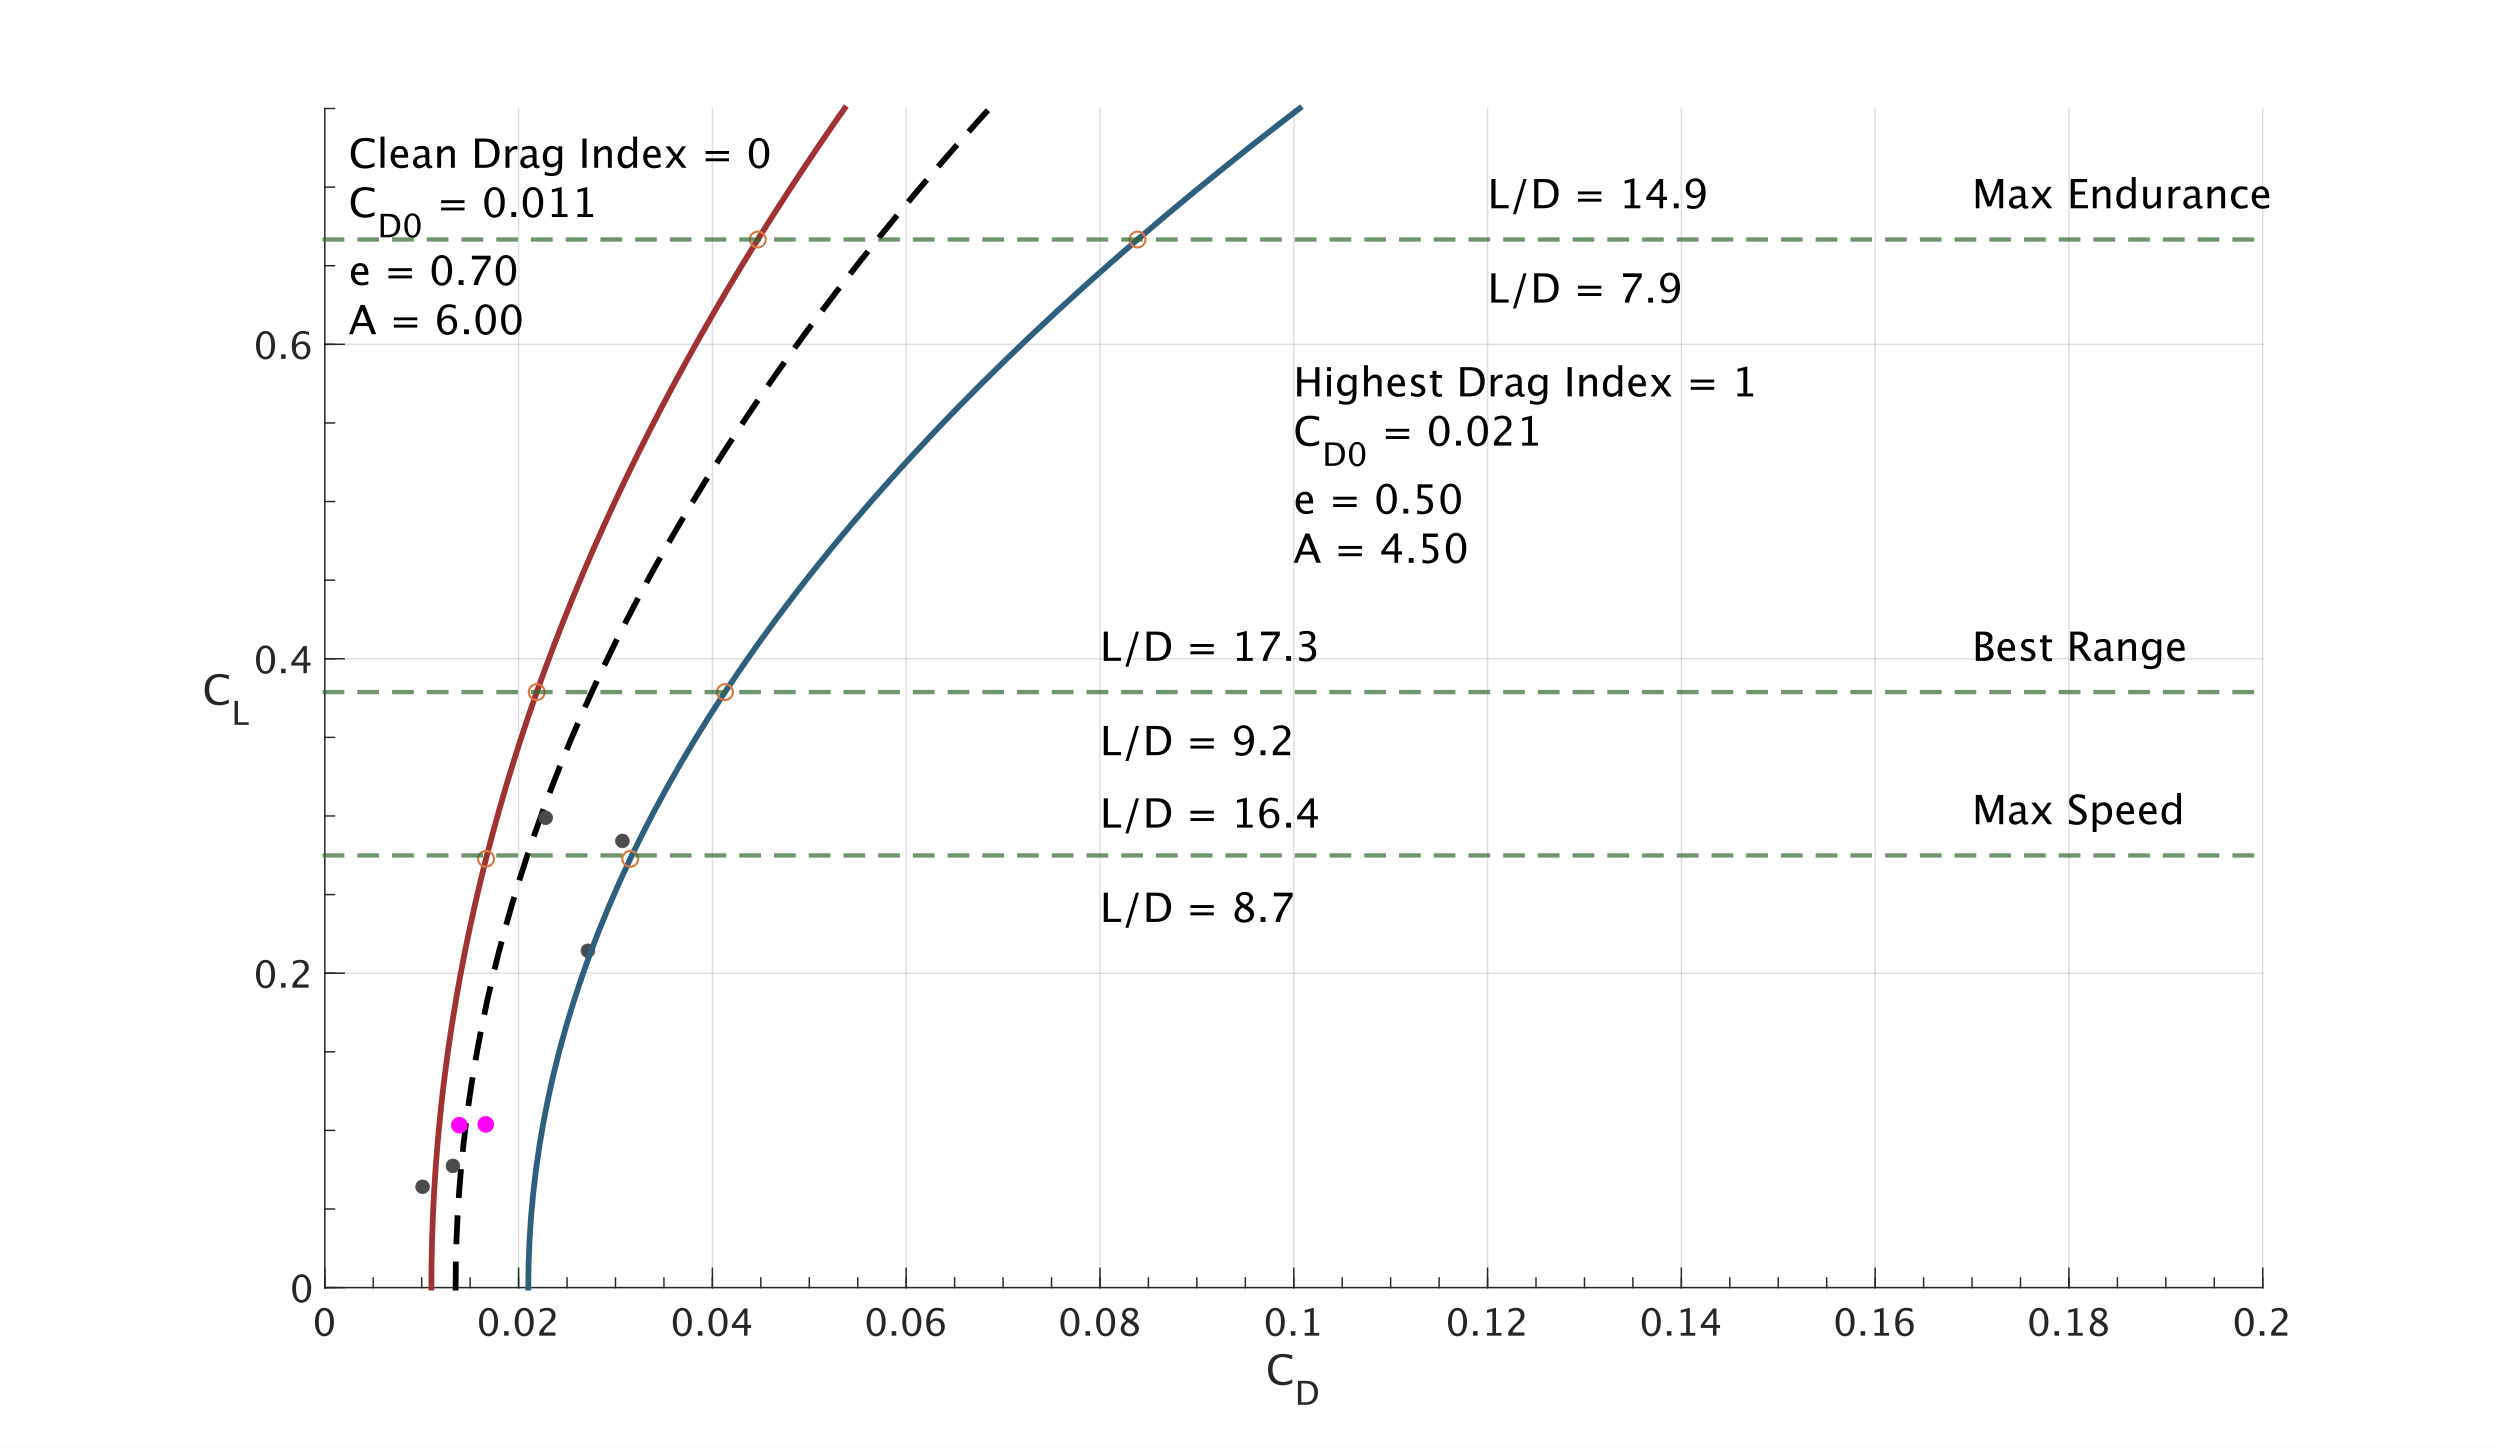 <?xml version="1.0"?>
<!DOCTYPE svg PUBLIC '-//W3C//DTD SVG 1.0//EN'
          'http://www.w3.org/TR/2001/REC-SVG-20010904/DTD/svg10.dtd'>
<svg xmlns:xlink="http://www.w3.org/1999/xlink" style="fill-opacity:1; color-rendering:auto; color-interpolation:auto; text-rendering:auto; stroke:black; stroke-linecap:square; stroke-miterlimit:10; shape-rendering:auto; stroke-opacity:1; fill:black; stroke-dasharray:none; font-weight:normal; stroke-width:1; font-family:'Dialog'; font-style:normal; stroke-linejoin:miter; font-size:12px; stroke-dashoffset:0; image-rendering:auto;" width="1728" height="1000" xmlns="http://www.w3.org/2000/svg"
><rect width="100%" height="100%" fill="#808080" stroke="none"/><!--Generated by the Batik Graphics2D SVG Generator--><defs id="genericDefs"
  /><g
  ><defs id="defs1"
    ><clipPath clipPathUnits="userSpaceOnUse" id="clipPath1"
      ><path d="M0 0 L1728 0 L1728 1000 L0 1000 L0 0 Z"
      /></clipPath
    ></defs
    ><g style="fill:white; stroke:white;"
    ><rect x="0" y="0" width="1728" style="clip-path:url(#clipPath1); stroke:none;" height="1000"
    /></g
    ><g style="fill:white; text-rendering:optimizeSpeed; color-rendering:optimizeSpeed; image-rendering:optimizeSpeed; shape-rendering:crispEdges; stroke:white; color-interpolation:sRGB;"
    ><rect x="0" width="1728" height="1000" y="0" style="stroke:none;"
      /><path style="stroke:none;" d="M224.5 890 L1564 890 L1564 75 L224.5 75 Z"
    /></g
    ><g style="stroke-linecap:butt; fill-opacity:0.149; fill:rgb(38,38,38); text-rendering:geometricPrecision; image-rendering:optimizeQuality; color-rendering:optimizeQuality; stroke-linejoin:round; stroke:rgb(38,38,38); color-interpolation:linearRGB; stroke-opacity:0.149;"
    ><line y2="75" style="fill:none;" x1="224.5" x2="224.5" y1="890"
      /><line y2="75" style="fill:none;" x1="358.45" x2="358.45" y1="890"
      /><line y2="75" style="fill:none;" x1="492.4" x2="492.4" y1="890"
      /><line y2="75" style="fill:none;" x1="626.35" x2="626.35" y1="890"
      /><line y2="75" style="fill:none;" x1="760.3" x2="760.3" y1="890"
      /><line y2="75" style="fill:none;" x1="894.25" x2="894.25" y1="890"
      /><line y2="75" style="fill:none;" x1="1028.2" x2="1028.2" y1="890"
      /><line y2="75" style="fill:none;" x1="1162.15" x2="1162.15" y1="890"
      /><line y2="75" style="fill:none;" x1="1296.1" x2="1296.1" y1="890"
      /><line y2="75" style="fill:none;" x1="1430.05" x2="1430.05" y1="890"
      /><line y2="75" style="fill:none;" x1="1564" x2="1564" y1="890"
      /><line y2="890" style="fill:none;" x1="1564" x2="224.5" y1="890"
      /><line y2="672.667" style="fill:none;" x1="1564" x2="224.5" y1="672.667"
      /><line y2="455.333" style="fill:none;" x1="1564" x2="224.5" y1="455.333"
      /><line y2="238" style="fill:none;" x1="1564" x2="224.5" y1="238"
      /><line x1="224.5" x2="1564" y1="890" style="stroke-linecap:square; fill-opacity:1; fill:none; stroke-opacity:1;" y2="890"
      /><line x1="224.5" x2="224.5" y1="890" style="stroke-linecap:square; fill-opacity:1; fill:none; stroke-opacity:1;" y2="876.605"
      /><line x1="358.45" x2="358.45" y1="890" style="stroke-linecap:square; fill-opacity:1; fill:none; stroke-opacity:1;" y2="876.605"
      /><line x1="492.4" x2="492.4" y1="890" style="stroke-linecap:square; fill-opacity:1; fill:none; stroke-opacity:1;" y2="876.605"
      /><line x1="626.35" x2="626.35" y1="890" style="stroke-linecap:square; fill-opacity:1; fill:none; stroke-opacity:1;" y2="876.605"
      /><line x1="760.3" x2="760.3" y1="890" style="stroke-linecap:square; fill-opacity:1; fill:none; stroke-opacity:1;" y2="876.605"
      /><line x1="894.25" x2="894.25" y1="890" style="stroke-linecap:square; fill-opacity:1; fill:none; stroke-opacity:1;" y2="876.605"
      /><line x1="1028.2" x2="1028.2" y1="890" style="stroke-linecap:square; fill-opacity:1; fill:none; stroke-opacity:1;" y2="876.605"
      /><line x1="1162.15" x2="1162.15" y1="890" style="stroke-linecap:square; fill-opacity:1; fill:none; stroke-opacity:1;" y2="876.605"
      /><line x1="1296.1" x2="1296.1" y1="890" style="stroke-linecap:square; fill-opacity:1; fill:none; stroke-opacity:1;" y2="876.605"
      /><line x1="1430.05" x2="1430.05" y1="890" style="stroke-linecap:square; fill-opacity:1; fill:none; stroke-opacity:1;" y2="876.605"
      /><line x1="1564" x2="1564" y1="890" style="stroke-linecap:square; fill-opacity:1; fill:none; stroke-opacity:1;" y2="876.605"
      /><line x1="224.5" x2="224.5" y1="890" style="stroke-linecap:square; fill-opacity:1; fill:none; stroke-opacity:1;" y2="883.303"
      /><line x1="257.988" x2="257.988" y1="890" style="stroke-linecap:square; fill-opacity:1; fill:none; stroke-opacity:1;" y2="883.303"
      /><line x1="291.475" x2="291.475" y1="890" style="stroke-linecap:square; fill-opacity:1; fill:none; stroke-opacity:1;" y2="883.303"
      /><line x1="324.962" x2="324.962" y1="890" style="stroke-linecap:square; fill-opacity:1; fill:none; stroke-opacity:1;" y2="883.303"
      /><line x1="358.45" x2="358.45" y1="890" style="stroke-linecap:square; fill-opacity:1; fill:none; stroke-opacity:1;" y2="883.303"
      /><line x1="391.938" x2="391.938" y1="890" style="stroke-linecap:square; fill-opacity:1; fill:none; stroke-opacity:1;" y2="883.303"
      /><line x1="425.425" x2="425.425" y1="890" style="stroke-linecap:square; fill-opacity:1; fill:none; stroke-opacity:1;" y2="883.303"
      /><line x1="458.913" x2="458.913" y1="890" style="stroke-linecap:square; fill-opacity:1; fill:none; stroke-opacity:1;" y2="883.303"
      /><line x1="492.4" x2="492.4" y1="890" style="stroke-linecap:square; fill-opacity:1; fill:none; stroke-opacity:1;" y2="883.303"
      /><line x1="525.888" x2="525.888" y1="890" style="stroke-linecap:square; fill-opacity:1; fill:none; stroke-opacity:1;" y2="883.303"
      /><line x1="559.375" x2="559.375" y1="890" style="stroke-linecap:square; fill-opacity:1; fill:none; stroke-opacity:1;" y2="883.303"
      /><line x1="592.862" x2="592.862" y1="890" style="stroke-linecap:square; fill-opacity:1; fill:none; stroke-opacity:1;" y2="883.303"
      /><line x1="626.35" x2="626.35" y1="890" style="stroke-linecap:square; fill-opacity:1; fill:none; stroke-opacity:1;" y2="883.303"
      /><line x1="659.837" x2="659.837" y1="890" style="stroke-linecap:square; fill-opacity:1; fill:none; stroke-opacity:1;" y2="883.303"
      /><line x1="693.325" x2="693.325" y1="890" style="stroke-linecap:square; fill-opacity:1; fill:none; stroke-opacity:1;" y2="883.303"
      /><line x1="726.812" x2="726.812" y1="890" style="stroke-linecap:square; fill-opacity:1; fill:none; stroke-opacity:1;" y2="883.303"
      /><line x1="760.3" x2="760.3" y1="890" style="stroke-linecap:square; fill-opacity:1; fill:none; stroke-opacity:1;" y2="883.303"
      /><line x1="793.788" x2="793.788" y1="890" style="stroke-linecap:square; fill-opacity:1; fill:none; stroke-opacity:1;" y2="883.303"
      /><line x1="827.275" x2="827.275" y1="890" style="stroke-linecap:square; fill-opacity:1; fill:none; stroke-opacity:1;" y2="883.303"
      /><line x1="860.763" x2="860.763" y1="890" style="stroke-linecap:square; fill-opacity:1; fill:none; stroke-opacity:1;" y2="883.303"
      /><line x1="894.25" x2="894.25" y1="890" style="stroke-linecap:square; fill-opacity:1; fill:none; stroke-opacity:1;" y2="883.303"
      /><line x1="927.737" x2="927.737" y1="890" style="stroke-linecap:square; fill-opacity:1; fill:none; stroke-opacity:1;" y2="883.303"
      /><line x1="961.225" x2="961.225" y1="890" style="stroke-linecap:square; fill-opacity:1; fill:none; stroke-opacity:1;" y2="883.303"
      /><line x1="994.712" x2="994.712" y1="890" style="stroke-linecap:square; fill-opacity:1; fill:none; stroke-opacity:1;" y2="883.303"
      /><line x1="1028.2" x2="1028.2" y1="890" style="stroke-linecap:square; fill-opacity:1; fill:none; stroke-opacity:1;" y2="883.303"
      /><line x1="1061.688" x2="1061.688" y1="890" style="stroke-linecap:square; fill-opacity:1; fill:none; stroke-opacity:1;" y2="883.303"
      /><line x1="1095.175" x2="1095.175" y1="890" style="stroke-linecap:square; fill-opacity:1; fill:none; stroke-opacity:1;" y2="883.303"
      /><line x1="1128.662" x2="1128.662" y1="890" style="stroke-linecap:square; fill-opacity:1; fill:none; stroke-opacity:1;" y2="883.303"
      /><line x1="1162.15" x2="1162.15" y1="890" style="stroke-linecap:square; fill-opacity:1; fill:none; stroke-opacity:1;" y2="883.303"
      /><line x1="1195.638" x2="1195.638" y1="890" style="stroke-linecap:square; fill-opacity:1; fill:none; stroke-opacity:1;" y2="883.303"
      /><line x1="1229.125" x2="1229.125" y1="890" style="stroke-linecap:square; fill-opacity:1; fill:none; stroke-opacity:1;" y2="883.303"
      /><line x1="1262.612" x2="1262.612" y1="890" style="stroke-linecap:square; fill-opacity:1; fill:none; stroke-opacity:1;" y2="883.303"
      /><line x1="1296.1" x2="1296.1" y1="890" style="stroke-linecap:square; fill-opacity:1; fill:none; stroke-opacity:1;" y2="883.303"
      /><line x1="1329.588" x2="1329.588" y1="890" style="stroke-linecap:square; fill-opacity:1; fill:none; stroke-opacity:1;" y2="883.303"
      /><line x1="1363.075" x2="1363.075" y1="890" style="stroke-linecap:square; fill-opacity:1; fill:none; stroke-opacity:1;" y2="883.303"
      /><line x1="1396.562" x2="1396.562" y1="890" style="stroke-linecap:square; fill-opacity:1; fill:none; stroke-opacity:1;" y2="883.303"
      /><line x1="1430.05" x2="1430.05" y1="890" style="stroke-linecap:square; fill-opacity:1; fill:none; stroke-opacity:1;" y2="883.303"
      /><line x1="1463.537" x2="1463.537" y1="890" style="stroke-linecap:square; fill-opacity:1; fill:none; stroke-opacity:1;" y2="883.303"
      /><line x1="1497.025" x2="1497.025" y1="890" style="stroke-linecap:square; fill-opacity:1; fill:none; stroke-opacity:1;" y2="883.303"
      /><line x1="1530.513" x2="1530.513" y1="890" style="stroke-linecap:square; fill-opacity:1; fill:none; stroke-opacity:1;" y2="883.303"
      /><line x1="1564" x2="1564" y1="890" style="stroke-linecap:square; fill-opacity:1; fill:none; stroke-opacity:1;" y2="883.303"
    /></g
    ><g transform="translate(224.5,897.2)" style="font-size:26px; fill:rgb(38,38,38); text-rendering:geometricPrecision; color-rendering:optimizeQuality; image-rendering:optimizeQuality; stroke:rgb(38,38,38); color-interpolation:linearRGB;"
    ><path style="stroke:none;" d="M-0.35 26.47 Q-3.257 26.47 -5.053 23.734 Q-6.85 20.998 -6.85 16.593 Q-6.85 12.149 -5.04 9.445 Q-3.231 6.741 -0.273 6.741 Q2.685 6.741 4.494 9.445 Q6.303 12.149 6.303 16.555 Q6.303 21.074 4.494 23.772 Q2.685 26.47 -0.35 26.47 ZM-0.324 24.591 Q3.649 24.591 3.649 16.517 Q3.649 8.62 -0.273 8.62 Q-4.184 8.62 -4.184 16.593 Q-4.184 24.591 -0.324 24.591 Z"
    /></g
    ><g transform="translate(358.45,897.2)" style="font-size:26px; fill:rgb(38,38,38); text-rendering:geometricPrecision; color-rendering:optimizeQuality; image-rendering:optimizeQuality; stroke:rgb(38,38,38); color-interpolation:linearRGB;"
    ><path style="stroke:none;" d="M-20.85 26.47 Q-23.757 26.47 -25.553 23.734 Q-27.35 20.998 -27.35 16.593 Q-27.35 12.149 -25.541 9.445 Q-23.731 6.741 -20.773 6.741 Q-17.815 6.741 -16.006 9.445 Q-14.197 12.149 -14.197 16.555 Q-14.197 21.074 -16.006 23.772 Q-17.815 26.47 -20.85 26.47 ZM-20.824 24.591 Q-16.851 24.591 -16.851 16.517 Q-16.851 8.62 -20.773 8.62 Q-24.684 8.62 -24.684 16.593 Q-24.684 24.591 -20.824 24.591 ZM-10.021 26 L-10.021 22.864 L-6.885 22.864 L-6.885 26 ZM3.817 26.47 Q0.91 26.47 -0.886 23.734 Q-2.683 20.998 -2.683 16.593 Q-2.683 12.149 -0.874 9.445 Q0.935 6.741 3.894 6.741 Q6.852 6.741 8.661 9.445 Q10.47 12.149 10.47 16.555 Q10.47 21.074 8.661 23.772 Q6.852 26.47 3.817 26.47 ZM3.843 24.591 Q7.816 24.591 7.816 16.517 Q7.816 8.62 3.894 8.62 Q-0.017 8.62 -0.017 16.593 Q-0.017 24.591 3.843 24.591 ZM14.266 26 L14.266 23.804 Q15.357 21.252 18.684 18.243 L20.118 16.961 Q22.886 14.46 22.886 11.997 Q22.886 10.423 21.94 9.521 Q20.994 8.62 19.344 8.62 Q17.389 8.62 14.735 10.131 L14.735 7.922 Q17.236 6.741 19.699 6.741 Q22.34 6.741 23.939 8.163 Q25.539 9.585 25.539 11.934 Q25.539 13.622 24.733 14.93 Q23.927 16.237 21.73 18.104 L20.766 18.929 Q17.757 21.48 17.287 23.804 L25.45 23.804 L25.45 26 Z"
    /></g
    ><g transform="translate(492.4,897.2)" style="font-size:26px; fill:rgb(38,38,38); text-rendering:geometricPrecision; color-rendering:optimizeQuality; image-rendering:optimizeQuality; stroke:rgb(38,38,38); color-interpolation:linearRGB;"
    ><path style="stroke:none;" d="M-20.85 26.47 Q-23.757 26.47 -25.553 23.734 Q-27.35 20.998 -27.35 16.593 Q-27.35 12.149 -25.541 9.445 Q-23.731 6.741 -20.773 6.741 Q-17.815 6.741 -16.006 9.445 Q-14.197 12.149 -14.197 16.555 Q-14.197 21.074 -16.006 23.772 Q-17.815 26.47 -20.85 26.47 ZM-20.824 24.591 Q-16.851 24.591 -16.851 16.517 Q-16.851 8.62 -20.773 8.62 Q-24.684 8.62 -24.684 16.593 Q-24.684 24.591 -20.824 24.591 ZM-10.021 26 L-10.021 22.864 L-6.885 22.864 L-6.885 26 ZM3.817 26.47 Q0.91 26.47 -0.886 23.734 Q-2.683 20.998 -2.683 16.593 Q-2.683 12.149 -0.874 9.445 Q0.935 6.741 3.894 6.741 Q6.852 6.741 8.661 9.445 Q10.47 12.149 10.47 16.555 Q10.47 21.074 8.661 23.772 Q6.852 26.47 3.817 26.47 ZM3.843 24.591 Q7.816 24.591 7.816 16.517 Q7.816 8.62 3.894 8.62 Q-0.017 8.62 -0.017 16.593 Q-0.017 24.591 3.843 24.591 ZM21.895 26 L21.895 20.681 L13.44 20.681 L13.44 18.789 L21.895 7.211 L24.244 7.211 L24.244 18.637 L26.758 18.637 L26.758 20.681 L24.244 20.681 L24.244 26 ZM15.891 18.637 L22.061 18.637 L22.061 10.283 Z"
    /></g
    ><g transform="translate(626.35,897.2)" style="font-size:26px; fill:rgb(38,38,38); text-rendering:geometricPrecision; color-rendering:optimizeQuality; image-rendering:optimizeQuality; stroke:rgb(38,38,38); color-interpolation:linearRGB;"
    ><path style="stroke:none;" d="M-20.85 26.47 Q-23.757 26.47 -25.553 23.734 Q-27.35 20.998 -27.35 16.593 Q-27.35 12.149 -25.541 9.445 Q-23.731 6.741 -20.773 6.741 Q-17.815 6.741 -16.006 9.445 Q-14.197 12.149 -14.197 16.555 Q-14.197 21.074 -16.006 23.772 Q-17.815 26.47 -20.85 26.47 ZM-20.824 24.591 Q-16.851 24.591 -16.851 16.517 Q-16.851 8.62 -20.773 8.62 Q-24.684 8.62 -24.684 16.593 Q-24.684 24.591 -20.824 24.591 ZM-10.021 26 L-10.021 22.864 L-6.885 22.864 L-6.885 26 ZM3.817 26.47 Q0.91 26.47 -0.886 23.734 Q-2.683 20.998 -2.683 16.593 Q-2.683 12.149 -0.874 9.445 Q0.935 6.741 3.894 6.741 Q6.852 6.741 8.661 9.445 Q10.47 12.149 10.47 16.555 Q10.47 21.074 8.661 23.772 Q6.852 26.47 3.817 26.47 ZM3.843 24.591 Q7.816 24.591 7.816 16.517 Q7.816 8.62 3.894 8.62 Q-0.017 8.62 -0.017 16.593 Q-0.017 24.591 3.843 24.591 ZM16.576 16.263 Q18.366 13.94 21.083 13.94 Q23.546 13.94 25.114 15.571 Q26.682 17.202 26.682 19.754 Q26.682 22.686 24.923 24.578 Q23.165 26.47 20.461 26.47 Q17.351 26.47 15.599 23.969 Q13.847 21.468 13.847 17.024 Q13.847 12.137 15.859 9.433 Q17.871 6.729 21.527 6.729 Q23.203 6.729 25.717 7.439 L25.717 9.623 Q23.064 8.607 21.375 8.607 Q16.576 8.607 16.576 16.263 ZM24.168 20.312 Q24.168 18.18 23.209 16.961 Q22.251 15.742 20.55 15.742 Q18.963 15.742 17.82 16.809 Q16.678 17.875 16.678 19.373 Q16.678 21.734 17.763 23.163 Q18.849 24.591 20.639 24.591 Q22.251 24.591 23.209 23.429 Q24.168 22.268 24.168 20.312 Z"
    /></g
    ><g transform="translate(760.3,897.2)" style="font-size:26px; fill:rgb(38,38,38); text-rendering:geometricPrecision; color-rendering:optimizeQuality; image-rendering:optimizeQuality; stroke:rgb(38,38,38); color-interpolation:linearRGB;"
    ><path style="stroke:none;" d="M-20.85 26.47 Q-23.757 26.47 -25.553 23.734 Q-27.35 20.998 -27.35 16.593 Q-27.35 12.149 -25.541 9.445 Q-23.731 6.741 -20.773 6.741 Q-17.815 6.741 -16.006 9.445 Q-14.197 12.149 -14.197 16.555 Q-14.197 21.074 -16.006 23.772 Q-17.815 26.47 -20.85 26.47 ZM-20.824 24.591 Q-16.851 24.591 -16.851 16.517 Q-16.851 8.62 -20.773 8.62 Q-24.684 8.62 -24.684 16.593 Q-24.684 24.591 -20.824 24.591 ZM-10.021 26 L-10.021 22.864 L-6.885 22.864 L-6.885 26 ZM3.817 26.47 Q0.91 26.47 -0.886 23.734 Q-2.683 20.998 -2.683 16.593 Q-2.683 12.149 -0.874 9.445 Q0.935 6.741 3.894 6.741 Q6.852 6.741 8.661 9.445 Q10.47 12.149 10.47 16.555 Q10.47 21.074 8.661 23.772 Q6.852 26.47 3.817 26.47 ZM3.843 24.591 Q7.816 24.591 7.816 16.517 Q7.816 8.62 3.894 8.62 Q-0.017 8.62 -0.017 16.593 Q-0.017 24.591 3.843 24.591 ZM18.087 15.768 Q15.332 13.851 15.332 11.527 Q15.332 9.395 16.894 8.062 Q18.455 6.729 20.969 6.729 Q23.292 6.729 24.733 7.858 Q26.174 8.988 26.174 10.791 Q26.174 13.521 22.67 15.768 Q26.923 17.85 26.923 21.138 Q26.923 23.499 25.139 24.984 Q23.355 26.47 20.537 26.47 Q17.77 26.47 16.062 25.067 Q14.354 23.664 14.354 21.379 Q14.354 18.002 18.087 15.768 ZM21.273 14.98 Q23.901 13.254 23.901 11.134 Q23.901 10.004 23.025 9.312 Q22.149 8.62 20.715 8.62 Q19.331 8.62 18.468 9.299 Q17.605 9.979 17.605 11.058 Q17.605 12.111 18.385 12.943 Q19.166 13.774 21.273 14.98 ZM19.445 16.783 Q17.935 17.951 17.395 18.821 Q16.855 19.69 16.855 20.985 Q16.855 22.598 17.896 23.594 Q18.938 24.591 20.639 24.591 Q22.276 24.591 23.311 23.74 Q24.346 22.89 24.346 21.531 Q24.346 20.439 23.705 19.684 Q23.064 18.929 21.223 17.837 Z"
    /></g
    ><g transform="translate(894.25,897.2)" style="font-size:26px; fill:rgb(38,38,38); text-rendering:geometricPrecision; color-rendering:optimizeQuality; image-rendering:optimizeQuality; stroke:rgb(38,38,38); color-interpolation:linearRGB;"
    ><path style="stroke:none;" d="M-12.85 26.47 Q-15.757 26.47 -17.553 23.734 Q-19.35 20.998 -19.35 16.593 Q-19.35 12.149 -17.541 9.445 Q-15.731 6.741 -12.773 6.741 Q-9.815 6.741 -8.006 9.445 Q-6.197 12.149 -6.197 16.555 Q-6.197 21.074 -8.006 23.772 Q-9.815 26.47 -12.85 26.47 ZM-12.824 24.591 Q-8.851 24.591 -8.851 16.517 Q-8.851 8.62 -12.773 8.62 Q-16.684 8.62 -16.684 16.593 Q-16.684 24.591 -12.824 24.591 ZM-2.021 26 L-2.021 22.864 L1.115 22.864 L1.115 26 ZM7.577 26 L7.577 24.121 L11.335 24.121 L11.335 9.293 L7.577 10.232 L7.577 8.303 L13.849 6.741 L13.849 24.121 L17.606 24.121 L17.606 26 Z"
    /></g
    ><g transform="translate(1028.2,897.2)" style="font-size:26px; fill:rgb(38,38,38); text-rendering:geometricPrecision; color-rendering:optimizeQuality; image-rendering:optimizeQuality; stroke:rgb(38,38,38); color-interpolation:linearRGB;"
    ><path style="stroke:none;" d="M-20.85 26.47 Q-23.757 26.47 -25.553 23.734 Q-27.35 20.998 -27.35 16.593 Q-27.35 12.149 -25.541 9.445 Q-23.731 6.741 -20.773 6.741 Q-17.815 6.741 -16.006 9.445 Q-14.197 12.149 -14.197 16.555 Q-14.197 21.074 -16.006 23.772 Q-17.815 26.47 -20.85 26.47 ZM-20.824 24.591 Q-16.851 24.591 -16.851 16.517 Q-16.851 8.62 -20.773 8.62 Q-24.684 8.62 -24.684 16.593 Q-24.684 24.591 -20.824 24.591 ZM-10.021 26 L-10.021 22.864 L-6.885 22.864 L-6.885 26 ZM-0.423 26 L-0.423 24.121 L3.335 24.121 L3.335 9.293 L-0.423 10.232 L-0.423 8.303 L5.849 6.741 L5.849 24.121 L9.606 24.121 L9.606 26 ZM14.266 26 L14.266 23.804 Q15.357 21.252 18.684 18.243 L20.118 16.961 Q22.886 14.46 22.886 11.997 Q22.886 10.423 21.94 9.521 Q20.994 8.62 19.344 8.62 Q17.389 8.62 14.735 10.131 L14.735 7.922 Q17.236 6.741 19.699 6.741 Q22.34 6.741 23.939 8.163 Q25.539 9.585 25.539 11.934 Q25.539 13.622 24.733 14.93 Q23.927 16.237 21.73 18.104 L20.766 18.929 Q17.757 21.48 17.287 23.804 L25.45 23.804 L25.45 26 Z"
    /></g
    ><g transform="translate(1162.15,897.2)" style="font-size:26px; fill:rgb(38,38,38); text-rendering:geometricPrecision; color-rendering:optimizeQuality; image-rendering:optimizeQuality; stroke:rgb(38,38,38); color-interpolation:linearRGB;"
    ><path style="stroke:none;" d="M-20.85 26.47 Q-23.757 26.47 -25.553 23.734 Q-27.35 20.998 -27.35 16.593 Q-27.35 12.149 -25.541 9.445 Q-23.731 6.741 -20.773 6.741 Q-17.815 6.741 -16.006 9.445 Q-14.197 12.149 -14.197 16.555 Q-14.197 21.074 -16.006 23.772 Q-17.815 26.47 -20.85 26.47 ZM-20.824 24.591 Q-16.851 24.591 -16.851 16.517 Q-16.851 8.62 -20.773 8.62 Q-24.684 8.62 -24.684 16.593 Q-24.684 24.591 -20.824 24.591 ZM-10.021 26 L-10.021 22.864 L-6.885 22.864 L-6.885 26 ZM-0.423 26 L-0.423 24.121 L3.335 24.121 L3.335 9.293 L-0.423 10.232 L-0.423 8.303 L5.849 6.741 L5.849 24.121 L9.606 24.121 L9.606 26 ZM21.895 26 L21.895 20.681 L13.44 20.681 L13.44 18.789 L21.895 7.211 L24.244 7.211 L24.244 18.637 L26.758 18.637 L26.758 20.681 L24.244 20.681 L24.244 26 ZM15.891 18.637 L22.061 18.637 L22.061 10.283 Z"
    /></g
    ><g transform="translate(1296.1,897.2)" style="font-size:26px; fill:rgb(38,38,38); text-rendering:geometricPrecision; color-rendering:optimizeQuality; image-rendering:optimizeQuality; stroke:rgb(38,38,38); color-interpolation:linearRGB;"
    ><path style="stroke:none;" d="M-20.85 26.47 Q-23.757 26.47 -25.553 23.734 Q-27.35 20.998 -27.35 16.593 Q-27.35 12.149 -25.541 9.445 Q-23.731 6.741 -20.773 6.741 Q-17.815 6.741 -16.006 9.445 Q-14.197 12.149 -14.197 16.555 Q-14.197 21.074 -16.006 23.772 Q-17.815 26.47 -20.85 26.47 ZM-20.824 24.591 Q-16.851 24.591 -16.851 16.517 Q-16.851 8.62 -20.773 8.62 Q-24.684 8.62 -24.684 16.593 Q-24.684 24.591 -20.824 24.591 ZM-10.021 26 L-10.021 22.864 L-6.885 22.864 L-6.885 26 ZM-0.423 26 L-0.423 24.121 L3.335 24.121 L3.335 9.293 L-0.423 10.232 L-0.423 8.303 L5.849 6.741 L5.849 24.121 L9.606 24.121 L9.606 26 ZM16.576 16.263 Q18.366 13.94 21.083 13.94 Q23.546 13.94 25.114 15.571 Q26.682 17.202 26.682 19.754 Q26.682 22.686 24.923 24.578 Q23.165 26.47 20.461 26.47 Q17.351 26.47 15.599 23.969 Q13.847 21.468 13.847 17.024 Q13.847 12.137 15.859 9.433 Q17.871 6.729 21.527 6.729 Q23.203 6.729 25.717 7.439 L25.717 9.623 Q23.064 8.607 21.375 8.607 Q16.576 8.607 16.576 16.263 ZM24.168 20.312 Q24.168 18.18 23.209 16.961 Q22.251 15.742 20.55 15.742 Q18.963 15.742 17.82 16.809 Q16.678 17.875 16.678 19.373 Q16.678 21.734 17.763 23.163 Q18.849 24.591 20.639 24.591 Q22.251 24.591 23.209 23.429 Q24.168 22.268 24.168 20.312 Z"
    /></g
    ><g transform="translate(1430.05,897.2)" style="font-size:26px; fill:rgb(38,38,38); text-rendering:geometricPrecision; color-rendering:optimizeQuality; image-rendering:optimizeQuality; stroke:rgb(38,38,38); color-interpolation:linearRGB;"
    ><path style="stroke:none;" d="M-20.85 26.47 Q-23.757 26.47 -25.553 23.734 Q-27.35 20.998 -27.35 16.593 Q-27.35 12.149 -25.541 9.445 Q-23.731 6.741 -20.773 6.741 Q-17.815 6.741 -16.006 9.445 Q-14.197 12.149 -14.197 16.555 Q-14.197 21.074 -16.006 23.772 Q-17.815 26.47 -20.85 26.47 ZM-20.824 24.591 Q-16.851 24.591 -16.851 16.517 Q-16.851 8.62 -20.773 8.62 Q-24.684 8.62 -24.684 16.593 Q-24.684 24.591 -20.824 24.591 ZM-10.021 26 L-10.021 22.864 L-6.885 22.864 L-6.885 26 ZM-0.423 26 L-0.423 24.121 L3.335 24.121 L3.335 9.293 L-0.423 10.232 L-0.423 8.303 L5.849 6.741 L5.849 24.121 L9.606 24.121 L9.606 26 ZM18.087 15.768 Q15.332 13.851 15.332 11.527 Q15.332 9.395 16.894 8.062 Q18.455 6.729 20.969 6.729 Q23.292 6.729 24.733 7.858 Q26.174 8.988 26.174 10.791 Q26.174 13.521 22.67 15.768 Q26.923 17.85 26.923 21.138 Q26.923 23.499 25.139 24.984 Q23.355 26.47 20.537 26.47 Q17.77 26.47 16.062 25.067 Q14.354 23.664 14.354 21.379 Q14.354 18.002 18.087 15.768 ZM21.273 14.98 Q23.901 13.254 23.901 11.134 Q23.901 10.004 23.025 9.312 Q22.149 8.62 20.715 8.62 Q19.331 8.62 18.468 9.299 Q17.605 9.979 17.605 11.058 Q17.605 12.111 18.385 12.943 Q19.166 13.774 21.273 14.98 ZM19.445 16.783 Q17.935 17.951 17.395 18.821 Q16.855 19.69 16.855 20.985 Q16.855 22.598 17.896 23.594 Q18.938 24.591 20.639 24.591 Q22.276 24.591 23.311 23.74 Q24.346 22.89 24.346 21.531 Q24.346 20.439 23.705 19.684 Q23.064 18.929 21.223 17.837 Z"
    /></g
    ><g transform="translate(1564,897.2)" style="font-size:26px; fill:rgb(38,38,38); text-rendering:geometricPrecision; color-rendering:optimizeQuality; image-rendering:optimizeQuality; stroke:rgb(38,38,38); color-interpolation:linearRGB;"
    ><path style="stroke:none;" d="M-12.85 26.47 Q-15.757 26.47 -17.553 23.734 Q-19.35 20.998 -19.35 16.593 Q-19.35 12.149 -17.541 9.445 Q-15.731 6.741 -12.773 6.741 Q-9.815 6.741 -8.006 9.445 Q-6.197 12.149 -6.197 16.555 Q-6.197 21.074 -8.006 23.772 Q-9.815 26.47 -12.85 26.47 ZM-12.824 24.591 Q-8.851 24.591 -8.851 16.517 Q-8.851 8.62 -12.773 8.62 Q-16.684 8.62 -16.684 16.593 Q-16.684 24.591 -12.824 24.591 ZM-2.021 26 L-2.021 22.864 L1.115 22.864 L1.115 26 ZM5.825 26 L5.825 23.804 Q6.917 21.252 10.243 18.243 L11.678 16.961 Q14.445 14.46 14.445 11.997 Q14.445 10.423 13.499 9.521 Q12.554 8.62 10.903 8.62 Q8.948 8.62 6.295 10.131 L6.295 7.922 Q8.796 6.741 11.259 6.741 Q13.899 6.741 15.499 8.163 Q17.099 9.585 17.099 11.934 Q17.099 13.622 16.293 14.93 Q15.486 16.237 13.29 18.104 L12.325 18.929 Q9.316 21.48 8.847 23.804 L17.01 23.804 L17.01 26 Z"
    /></g
    ><g transform="translate(875,957)" style="font-size:28.6px; fill:rgb(38,38,38); text-rendering:geometricPrecision; color-rendering:optimizeQuality; image-rendering:optimizeQuality; stroke:rgb(38,38,38); color-interpolation:linearRGB;"
    ><path style="stroke:none;" d="M11.521 0.517 Q6.703 0.517 4.078 -2.311 Q1.452 -5.139 1.452 -10.32 Q1.452 -15.487 4.127 -18.336 Q6.801 -21.185 11.661 -21.185 Q14.44 -21.185 18.168 -20.277 L18.168 -17.526 Q13.923 -18.992 11.619 -18.992 Q8.253 -18.992 6.41 -16.716 Q4.566 -14.44 4.566 -10.292 Q4.566 -6.34 6.535 -4.057 Q8.505 -1.774 11.912 -1.774 Q14.845 -1.774 18.196 -3.575 L18.196 -1.061 Q15.138 0.517 11.521 0.517 Z"
    /></g
    ><g transform="translate(895,971)" style="font-size:22.88px; fill:rgb(38,38,38); text-rendering:geometricPrecision; color-rendering:optimizeQuality; image-rendering:optimizeQuality; stroke:rgb(38,38,38); color-interpolation:linearRGB;"
    ><path style="stroke:none;" d="M2.134 0 L2.134 -16.534 L7.63 -16.534 Q10.088 -16.534 11.602 -15.987 Q13.116 -15.44 14.222 -14.132 Q15.976 -12.055 15.976 -8.658 Q15.976 -4.536 13.797 -2.268 Q11.619 0 7.664 0 ZM4.48 -1.754 L7.485 -1.754 Q10.703 -1.754 12.043 -3.486 Q13.485 -5.329 13.485 -8.435 Q13.485 -11.351 12.066 -13.015 Q11.205 -14.032 10.01 -14.406 Q8.815 -14.78 6.413 -14.78 L4.48 -14.78 Z"
    /></g
    ><g style="fill:rgb(38,38,38); text-rendering:geometricPrecision; color-rendering:optimizeQuality; image-rendering:optimizeQuality; stroke-linejoin:round; stroke:rgb(38,38,38); color-interpolation:linearRGB;"
    ><line y2="75" style="fill:none;" x1="224.5" x2="224.5" y1="890"
      /><line y2="890" style="fill:none;" x1="224.5" x2="237.895" y1="890"
      /><line y2="672.667" style="fill:none;" x1="224.5" x2="237.895" y1="672.667"
      /><line y2="455.333" style="fill:none;" x1="224.5" x2="237.895" y1="455.333"
      /><line y2="238" style="fill:none;" x1="224.5" x2="237.895" y1="238"
      /><line y2="890" style="fill:none;" x1="224.5" x2="231.197" y1="890"
      /><line y2="835.667" style="fill:none;" x1="224.5" x2="231.197" y1="835.667"
      /><line y2="781.333" style="fill:none;" x1="224.5" x2="231.197" y1="781.333"
      /><line y2="727" style="fill:none;" x1="224.5" x2="231.197" y1="727"
      /><line y2="672.667" style="fill:none;" x1="224.5" x2="231.197" y1="672.667"
      /><line y2="618.333" style="fill:none;" x1="224.5" x2="231.197" y1="618.333"
      /><line y2="564" style="fill:none;" x1="224.5" x2="231.197" y1="564"
      /><line y2="509.667" style="fill:none;" x1="224.5" x2="231.197" y1="509.667"
      /><line y2="455.333" style="fill:none;" x1="224.5" x2="231.197" y1="455.333"
      /><line y2="401" style="fill:none;" x1="224.5" x2="231.197" y1="401"
      /><line y2="346.667" style="fill:none;" x1="224.5" x2="231.197" y1="346.667"
      /><line y2="292.333" style="fill:none;" x1="224.5" x2="231.197" y1="292.333"
      /><line y2="238" style="fill:none;" x1="224.5" x2="231.197" y1="238"
      /><line y2="183.667" style="fill:none;" x1="224.5" x2="231.197" y1="183.667"
      /><line y2="129.333" style="fill:none;" x1="224.5" x2="231.197" y1="129.333"
      /><line y2="75" style="fill:none;" x1="224.5" x2="231.197" y1="75"
    /></g
    ><g transform="translate(217.3,890)" style="font-size:26px; fill:rgb(38,38,38); text-rendering:geometricPrecision; color-rendering:optimizeQuality; image-rendering:optimizeQuality; stroke:rgb(38,38,38); color-interpolation:linearRGB;"
    ><path style="stroke:none;" d="M-8.85 10.47 Q-11.757 10.47 -13.553 7.734 Q-15.35 4.998 -15.35 0.593 Q-15.35 -3.851 -13.54 -6.555 Q-11.731 -9.259 -8.773 -9.259 Q-5.815 -9.259 -4.006 -6.555 Q-2.197 -3.851 -2.197 0.555 Q-2.197 5.074 -4.006 7.772 Q-5.815 10.47 -8.85 10.47 ZM-8.824 8.591 Q-4.851 8.591 -4.851 0.517 Q-4.851 -7.38 -8.773 -7.38 Q-12.684 -7.38 -12.684 0.593 Q-12.684 8.591 -8.824 8.591 Z"
    /></g
    ><g transform="translate(217.3,672.667)" style="font-size:26px; fill:rgb(38,38,38); text-rendering:geometricPrecision; color-rendering:optimizeQuality; image-rendering:optimizeQuality; stroke:rgb(38,38,38); color-interpolation:linearRGB;"
    ><path style="stroke:none;" d="M-33.85 10.47 Q-36.757 10.47 -38.553 7.734 Q-40.35 4.998 -40.35 0.593 Q-40.35 -3.851 -38.541 -6.555 Q-36.731 -9.259 -33.773 -9.259 Q-30.815 -9.259 -29.006 -6.555 Q-27.197 -3.851 -27.197 0.555 Q-27.197 5.074 -29.006 7.772 Q-30.815 10.47 -33.85 10.47 ZM-33.824 8.591 Q-29.851 8.591 -29.851 0.517 Q-29.851 -7.38 -33.773 -7.38 Q-37.684 -7.38 -37.684 0.593 Q-37.684 8.591 -33.824 8.591 ZM-23.02 10 L-23.02 6.864 L-19.885 6.864 L-19.885 10 ZM-15.175 10 L-15.175 7.804 Q-14.083 5.252 -10.757 2.243 L-9.322 0.961 Q-6.555 -1.54 -6.555 -4.003 Q-6.555 -5.577 -7.5 -6.479 Q-8.446 -7.38 -10.097 -7.38 Q-12.052 -7.38 -14.705 -5.869 L-14.705 -8.078 Q-12.204 -9.259 -9.741 -9.259 Q-7.101 -9.259 -5.501 -7.837 Q-3.901 -6.415 -3.901 -4.066 Q-3.901 -2.378 -4.707 -1.07 Q-5.514 0.237 -7.71 2.103 L-8.675 2.929 Q-11.684 5.481 -12.153 7.804 L-3.99 7.804 L-3.99 10 Z"
    /></g
    ><g transform="translate(217.3,455.333)" style="font-size:26px; fill:rgb(38,38,38); text-rendering:geometricPrecision; color-rendering:optimizeQuality; image-rendering:optimizeQuality; stroke:rgb(38,38,38); color-interpolation:linearRGB;"
    ><path style="stroke:none;" d="M-33.85 10.47 Q-36.757 10.47 -38.553 7.734 Q-40.35 4.998 -40.35 0.593 Q-40.35 -3.851 -38.541 -6.555 Q-36.731 -9.259 -33.773 -9.259 Q-30.815 -9.259 -29.006 -6.555 Q-27.197 -3.851 -27.197 0.555 Q-27.197 5.074 -29.006 7.772 Q-30.815 10.47 -33.85 10.47 ZM-33.824 8.591 Q-29.851 8.591 -29.851 0.517 Q-29.851 -7.38 -33.773 -7.38 Q-37.684 -7.38 -37.684 0.593 Q-37.684 8.591 -33.824 8.591 ZM-23.02 10 L-23.02 6.864 L-19.885 6.864 L-19.885 10 ZM-7.545 10 L-7.545 4.681 L-16 4.681 L-16 2.789 L-7.545 -8.789 L-5.196 -8.789 L-5.196 2.637 L-2.683 2.637 L-2.683 4.681 L-5.196 4.681 L-5.196 10 ZM-13.55 2.637 L-7.38 2.637 L-7.38 -5.717 Z"
    /></g
    ><g transform="translate(217.3,238)" style="font-size:26px; fill:rgb(38,38,38); text-rendering:geometricPrecision; color-rendering:optimizeQuality; image-rendering:optimizeQuality; stroke:rgb(38,38,38); color-interpolation:linearRGB;"
    ><path style="stroke:none;" d="M-33.85 10.47 Q-36.757 10.47 -38.553 7.734 Q-40.35 4.998 -40.35 0.593 Q-40.35 -3.851 -38.541 -6.555 Q-36.731 -9.259 -33.773 -9.259 Q-30.815 -9.259 -29.006 -6.555 Q-27.197 -3.851 -27.197 0.555 Q-27.197 5.074 -29.006 7.772 Q-30.815 10.47 -33.85 10.47 ZM-33.824 8.591 Q-29.851 8.591 -29.851 0.517 Q-29.851 -7.38 -33.773 -7.38 Q-37.684 -7.38 -37.684 0.593 Q-37.684 8.591 -33.824 8.591 ZM-23.02 10 L-23.02 6.864 L-19.885 6.864 L-19.885 10 ZM-12.864 0.263 Q-11.074 -2.061 -8.357 -2.061 Q-5.894 -2.061 -4.327 -0.429 Q-2.759 1.202 -2.759 3.754 Q-2.759 6.686 -4.517 8.578 Q-6.275 10.47 -8.979 10.47 Q-12.09 10.47 -13.842 7.969 Q-15.594 5.468 -15.594 1.024 Q-15.594 -3.863 -13.582 -6.567 Q-11.569 -9.271 -7.913 -9.271 Q-6.237 -9.271 -3.724 -8.56 L-3.724 -6.377 Q-6.377 -7.393 -8.065 -7.393 Q-12.864 -7.393 -12.864 0.263 ZM-5.272 4.312 Q-5.272 2.18 -6.231 0.961 Q-7.189 -0.258 -8.891 -0.258 Q-10.477 -0.258 -11.62 0.809 Q-12.763 1.875 -12.763 3.373 Q-12.763 5.734 -11.677 7.163 Q-10.592 8.591 -8.802 8.591 Q-7.189 8.591 -6.231 7.429 Q-5.272 6.268 -5.272 4.312 Z"
    /></g
    ><g transform="translate(140,487)" style="font-size:28.6px; fill:rgb(38,38,38); text-rendering:geometricPrecision; color-rendering:optimizeQuality; image-rendering:optimizeQuality; stroke:rgb(38,38,38); color-interpolation:linearRGB;"
    ><path style="stroke:none;" d="M11.521 0.517 Q6.703 0.517 4.078 -2.311 Q1.452 -5.139 1.452 -10.32 Q1.452 -15.487 4.127 -18.336 Q6.801 -21.185 11.661 -21.185 Q14.44 -21.185 18.168 -20.277 L18.168 -17.526 Q13.923 -18.992 11.619 -18.992 Q8.253 -18.992 6.41 -16.716 Q4.566 -14.44 4.566 -10.292 Q4.566 -6.34 6.535 -4.057 Q8.505 -1.774 11.912 -1.774 Q14.845 -1.774 18.196 -3.575 L18.196 -1.061 Q15.138 0.517 11.521 0.517 Z"
    /></g
    ><g transform="translate(160,501)" style="font-size:22.88px; fill:rgb(38,38,38); text-rendering:geometricPrecision; color-rendering:optimizeQuality; image-rendering:optimizeQuality; stroke:rgb(38,38,38); color-interpolation:linearRGB;"
    ><path style="stroke:none;" d="M2.134 0 L2.134 -16.534 L4.48 -16.534 L4.48 -1.754 L11.92 -1.754 L11.92 0 Z"
    /></g
    ><g style="stroke-linecap:butt; fill:rgb(160,50,50); text-rendering:geometricPrecision; image-rendering:optimizeQuality; color-rendering:optimizeQuality; stroke-linejoin:round; stroke:rgb(160,50,50); color-interpolation:linearRGB; stroke-width:4;"
    ><path d="M298.173 890 L298.289 873.535 L298.639 857.071 L299.221 840.606 L300.037 824.141 L301.086 807.677 L302.368 791.212 L303.882 774.747 L305.63 758.283 L307.611 741.818 L309.825 725.354 L312.272 708.889 L314.952 692.424 L317.865 675.96 L321.012 659.495 L324.391 643.03 L328.003 626.566 L331.849 610.101 L335.927 593.636 L340.239 577.172 L344.783 560.707 L349.561 544.242 L354.571 527.778 L359.815 511.313 L365.292 494.849 L371.002 478.384 L376.945 461.919 L383.12 445.455 L389.529 428.99 L396.171 412.525 L403.047 396.061 L410.155 379.596 L417.496 363.131 L425.07 346.667 L432.877 330.202 L440.918 313.737 L449.191 297.273 L457.698 280.808 L466.437 264.343 L475.41 247.879 L484.615 231.414 L494.054 214.95 L503.726 198.485 L513.63 182.02 L523.768 165.555 L534.139 149.091 L544.743 132.626 L555.58 116.162 L566.65 99.697 L577.953 83.232 L583.789 74.903" style="fill:none; fill-rule:evenodd;"
    /></g
    ><g style="stroke-linecap:butt; text-rendering:geometricPrecision; image-rendering:optimizeQuality; color-rendering:optimizeQuality; stroke-linejoin:bevel; stroke-dasharray:16,16; color-interpolation:linearRGB; stroke-width:4; stroke-miterlimit:1;"
    ><path d="M314.916 890 L315.067 873.535 L315.519 857.071 L316.272 840.606 L317.326 824.141 L318.681 807.677 L320.337 791.212 L322.295 774.747 L324.554 758.283 L327.114 741.818 L329.975 725.354 L333.137 708.889 L336.601 692.424 L340.366 675.96 L344.432 659.495 L348.799 643.03 L353.467 626.566 L358.436 610.101 L363.707 593.636 L369.279 577.172 L375.152 560.707 L381.326 544.242 L387.801 527.778 L394.577 511.313 L401.655 494.849 L409.034 478.384 L416.714 461.919 L424.695 445.455 L432.978 428.99 L441.561 412.525 L450.446 396.061 L459.632 379.596 L469.119 363.131 L478.907 346.667 L488.997 330.202 L499.387 313.737 L510.079 297.273 L521.072 280.808 L532.366 264.343 L543.961 247.879 L555.858 231.414 L568.055 214.95 L580.554 198.485 L593.354 182.02 L606.455 165.555 L619.858 149.091 L633.561 132.626 L647.566 116.162 L661.872 99.697 L676.479 83.232 L684.021 74.903" style="fill:none; fill-rule:evenodd;"
      /><path d="M0 -4.727 C2.611 -4.727 4.727 -2.611 4.727 0 L4.727 0 C4.727 2.611 2.611 4.727 -0 4.727 C-2.611 4.727 -4.727 2.611 -4.727 -0 C-4.727 -2.611 -2.611 -4.727 0 -4.727 ZM0 -6.227 C-3.439 -6.227 -6.227 -3.439 -6.227 -0 C-6.227 3.439 -3.439 6.227 -0 6.227 C3.439 6.227 6.227 3.439 6.227 0 L6.227 0 C6.227 -3.439 3.439 -6.227 0 -6.227 Z" style="fill:rgb(217,120,67); stroke:none;" transform="translate(371.002,478.384)"
    /></g
    ><g transform="translate(317.509,777.716)" style="fill:fuchsia; text-rendering:geometricPrecision; color-rendering:optimizeQuality; image-rendering:optimizeQuality; color-interpolation:linearRGB; stroke:fuchsia;"
    ><circle r="5.477" style="stroke:none;" cx="0" cy="0"
    /></g
    ><g style="stroke-linecap:butt; fill:fuchsia; text-rendering:geometricPrecision; image-rendering:optimizeQuality; color-rendering:optimizeQuality; stroke-linejoin:bevel; stroke-dasharray:16,16; stroke:fuchsia; color-interpolation:linearRGB; stroke-width:4; stroke-miterlimit:1;" transform="translate(317.509,777.716)"
    ><path style="stroke:none;" d="M0 -5.227 C2.887 -5.227 5.227 -2.887 5.227 0 L5.227 0 C5.227 2.887 2.887 5.227 -0 5.227 C-2.887 5.227 -5.227 2.887 -5.227 -0 C-5.227 -2.887 -2.887 -5.227 0 -5.227 ZM0 -5.727 C-3.163 -5.727 -5.727 -3.163 -5.727 -0 C-5.727 3.163 -3.163 5.727 -0 5.727 C3.163 5.727 5.727 3.163 5.727 0 L5.727 0 C5.727 -3.163 3.163 -5.727 0 -5.727 Z"
    /></g
    ><g transform="translate(335.752,777.182)" style="fill:fuchsia; text-rendering:geometricPrecision; color-rendering:optimizeQuality; image-rendering:optimizeQuality; color-interpolation:linearRGB; stroke:fuchsia;"
    ><circle r="5.477" style="stroke:none;" cx="0" cy="0"
    /></g
    ><g style="stroke-linecap:butt; fill:fuchsia; text-rendering:geometricPrecision; image-rendering:optimizeQuality; color-rendering:optimizeQuality; stroke-linejoin:bevel; stroke-dasharray:16,16; stroke:fuchsia; color-interpolation:linearRGB; stroke-width:4; stroke-miterlimit:1;" transform="translate(335.752,777.182)"
    ><path style="stroke:none;" d="M0 -5.227 C2.887 -5.227 5.227 -2.887 5.227 0 L5.227 0 C5.227 2.887 2.887 5.227 -0 5.227 C-2.887 5.227 -5.227 2.887 -5.227 -0 C-5.227 -2.887 -2.887 -5.227 0 -5.227 ZM0 -5.727 C-3.163 -5.727 -5.727 -3.163 -5.727 -0 C-5.727 3.163 -3.163 5.727 -0 5.727 C3.163 5.727 5.727 3.163 5.727 0 L5.727 0 C5.727 -3.163 3.163 -5.727 0 -5.727 Z"
    /></g
    ><g transform="translate(313.049,805.866)" style="fill:rgb(75,75,75); text-rendering:geometricPrecision; color-rendering:optimizeQuality; image-rendering:optimizeQuality; color-interpolation:linearRGB; stroke:rgb(75,75,75);"
    ><circle r="4.743" style="stroke:none;" cx="0" cy="0"
    /></g
    ><g style="stroke-linecap:butt; fill:rgb(75,75,75); text-rendering:geometricPrecision; image-rendering:optimizeQuality; color-rendering:optimizeQuality; stroke-linejoin:bevel; stroke-dasharray:16,16; stroke:rgb(75,75,75); color-interpolation:linearRGB; stroke-width:4; stroke-miterlimit:1;" transform="translate(313.049,805.866)"
    ><path style="stroke:none;" d="M0 -4.493 C2.482 -4.493 4.493 -2.482 4.493 0 L4.493 0 C4.493 2.482 2.482 4.493 -0 4.493 C-2.482 4.493 -4.493 2.482 -4.493 -0 C-4.493 -2.482 -2.482 -4.493 0 -4.493 ZM0 -4.993 C-2.758 -4.993 -4.993 -2.758 -4.993 -0 C-4.993 2.758 -2.758 4.993 -0 4.993 C2.758 4.993 4.993 2.758 4.993 0 L4.993 0 C4.993 -2.758 2.758 -4.993 0 -4.993 Z"
    /></g
    ><g transform="translate(292.098,820.3)" style="fill:rgb(75,75,75); text-rendering:geometricPrecision; color-rendering:optimizeQuality; image-rendering:optimizeQuality; color-interpolation:linearRGB; stroke:rgb(75,75,75);"
    ><circle r="4.743" style="stroke:none;" cx="0" cy="0"
    /></g
    ><g style="stroke-linecap:butt; fill:rgb(75,75,75); text-rendering:geometricPrecision; image-rendering:optimizeQuality; color-rendering:optimizeQuality; stroke-linejoin:bevel; stroke-dasharray:16,16; stroke:rgb(75,75,75); color-interpolation:linearRGB; stroke-width:4; stroke-miterlimit:1;" transform="translate(292.098,820.3)"
    ><path style="stroke:none;" d="M0 -4.493 C2.482 -4.493 4.493 -2.482 4.493 0 L4.493 0 C4.493 2.482 2.482 4.493 -0 4.493 C-2.482 4.493 -4.493 2.482 -4.493 -0 C-4.493 -2.482 -2.482 -4.493 0 -4.493 ZM0 -4.993 C-2.758 -4.993 -4.993 -2.758 -4.993 -0 C-4.993 2.758 -2.758 4.993 -0 4.993 C2.758 4.993 4.993 2.758 4.993 0 L4.993 0 C4.993 -2.758 2.758 -4.993 0 -4.993 Z"
    /></g
    ><g transform="translate(430.217,581.265)" style="fill:rgb(75,75,75); text-rendering:geometricPrecision; color-rendering:optimizeQuality; image-rendering:optimizeQuality; color-interpolation:linearRGB; stroke:rgb(75,75,75);"
    ><circle r="4.743" style="stroke:none;" cx="0" cy="0"
    /></g
    ><g style="stroke-linecap:butt; fill:rgb(75,75,75); text-rendering:geometricPrecision; image-rendering:optimizeQuality; color-rendering:optimizeQuality; stroke-linejoin:bevel; stroke-dasharray:16,16; stroke:rgb(75,75,75); color-interpolation:linearRGB; stroke-width:4; stroke-miterlimit:1;" transform="translate(430.217,581.265)"
    ><path style="stroke:none;" d="M0 -4.493 C2.482 -4.493 4.493 -2.482 4.493 0 L4.493 0 C4.493 2.482 2.482 4.493 -0 4.493 C-2.482 4.493 -4.493 2.482 -4.493 -0 C-4.493 -2.482 -2.482 -4.493 0 -4.493 ZM0 -4.993 C-2.758 -4.993 -4.993 -2.758 -4.993 -0 C-4.993 2.758 -2.758 4.993 -0 4.993 C2.758 4.993 4.993 2.758 4.993 0 L4.993 0 C4.993 -2.758 2.758 -4.993 0 -4.993 Z"
    /></g
    ><g transform="translate(406.372,657.177)" style="fill:rgb(75,75,75); text-rendering:geometricPrecision; color-rendering:optimizeQuality; image-rendering:optimizeQuality; color-interpolation:linearRGB; stroke:rgb(75,75,75);"
    ><circle r="4.743" style="stroke:none;" cx="0" cy="0"
    /></g
    ><g style="stroke-linecap:butt; fill:rgb(75,75,75); text-rendering:geometricPrecision; image-rendering:optimizeQuality; color-rendering:optimizeQuality; stroke-linejoin:bevel; stroke-dasharray:16,16; stroke:rgb(75,75,75); color-interpolation:linearRGB; stroke-width:4; stroke-miterlimit:1;" transform="translate(406.372,657.177)"
    ><path style="stroke:none;" d="M0 -4.493 C2.482 -4.493 4.493 -2.482 4.493 0 L4.493 0 C4.493 2.482 2.482 4.493 -0 4.493 C-2.482 4.493 -4.493 2.482 -4.493 -0 C-4.493 -2.482 -2.482 -4.493 0 -4.493 ZM0 -4.993 C-2.758 -4.993 -4.993 -2.758 -4.993 -0 C-4.993 2.758 -2.758 4.993 -0 4.993 C2.758 4.993 4.993 2.758 4.993 0 L4.993 0 C4.993 -2.758 2.758 -4.993 0 -4.993 Z"
    /></g
    ><g transform="translate(377.16,565.248)" style="fill:rgb(75,75,75); text-rendering:geometricPrecision; color-rendering:optimizeQuality; image-rendering:optimizeQuality; color-interpolation:linearRGB; stroke:rgb(75,75,75);"
    ><circle r="4.743" style="stroke:none;" cx="0" cy="0"
    /></g
    ><g style="stroke-linecap:butt; fill:rgb(75,75,75); text-rendering:geometricPrecision; image-rendering:optimizeQuality; color-rendering:optimizeQuality; stroke-linejoin:bevel; stroke-dasharray:16,16; stroke:rgb(75,75,75); color-interpolation:linearRGB; stroke-width:4; stroke-miterlimit:1;" transform="translate(377.16,565.248)"
    ><path style="stroke:none;" d="M0 -4.493 C2.482 -4.493 4.493 -2.482 4.493 0 L4.493 0 C4.493 2.482 2.482 4.493 -0 4.493 C-2.482 4.493 -4.493 2.482 -4.493 -0 C-4.493 -2.482 -2.482 -4.493 0 -4.493 ZM0 -4.993 C-2.758 -4.993 -4.993 -2.758 -4.993 -0 C-4.993 2.758 -2.758 4.993 -0 4.993 C2.758 4.993 4.993 2.758 4.993 0 L4.993 0 C4.993 -2.758 2.758 -4.993 0 -4.993 Z"
    /></g
    ><g style="stroke-linecap:butt; fill:rgb(46,95,127); text-rendering:geometricPrecision; image-rendering:optimizeQuality; color-rendering:optimizeQuality; stroke-linejoin:round; stroke:rgb(46,95,127); color-interpolation:linearRGB; stroke-width:4;"
    ><path d="M365.147 890 L365.365 873.535 L366.018 857.071 L367.105 840.606 L368.628 824.141 L370.585 807.677 L372.978 791.212 L375.806 774.747 L379.069 758.283 L382.766 741.818 L386.899 725.354 L391.467 708.889 L396.47 692.424 L401.908 675.96 L407.781 659.495 L414.089 643.03 L420.832 626.566 L428.01 610.101 L435.623 593.636 L443.671 577.172 L452.154 560.707 L461.072 544.242 L470.425 527.778 L480.214 511.313 L490.437 494.849 L501.095 478.384 L512.189 461.919 L523.717 445.455 L535.681 428.99 L548.079 412.525 L560.913 396.061 L574.181 379.596 L587.885 363.131 L602.023 346.667 L616.597 330.202 L631.605 313.737 L647.049 297.273 L662.928 280.808 L679.241 264.343 L695.99 247.879 L713.174 231.414 L730.793 214.95 L748.847 198.485 L767.336 182.02 L786.26 165.555 L805.619 149.091 L825.413 132.626 L845.642 116.162 L866.306 99.697 L887.405 83.232 L898.299 74.903" style="fill:none; fill-rule:evenodd;"
      /><path d="M0 -4.727 C2.611 -4.727 4.727 -2.611 4.727 0 L4.727 0 C4.727 2.611 2.611 4.727 -0 4.727 C-2.611 4.727 -4.727 2.611 -4.727 -0 C-4.727 -2.611 -2.611 -4.727 0 -4.727 ZM0 -6.227 C-3.439 -6.227 -6.227 -3.439 -6.227 -0 C-6.227 3.439 -3.439 6.227 -0 6.227 C3.439 6.227 6.227 3.439 6.227 0 L6.227 0 C6.227 -3.439 3.439 -6.227 0 -6.227 Z" style="fill:rgb(217,120,67); stroke:none;" transform="translate(501.095,478.384)"
    /></g
    ><g transform="translate(1363.075,445.784)" style="text-rendering:geometricPrecision; font-size:28px; color-interpolation:linearRGB; color-rendering:optimizeQuality; image-rendering:optimizeQuality;"
    ><path style="stroke:none;" d="M2.611 11 L2.611 -9.234 L7.861 -9.234 Q10.896 -9.234 12.517 -8.086 Q14.137 -6.938 14.137 -4.777 Q14.137 -1.1 9.98 0.459 Q14.943 1.977 14.943 5.941 Q14.943 8.402 13.303 9.701 Q11.662 11 8.572 11 ZM5.455 8.854 L6.043 8.854 Q9.201 8.854 10.131 8.457 Q11.908 7.705 11.908 5.668 Q11.908 3.863 10.295 2.667 Q8.682 1.471 6.262 1.471 L5.455 1.471 ZM5.455 -0.348 L6.371 -0.348 Q8.668 -0.348 9.933 -1.332 Q11.197 -2.316 11.197 -4.107 Q11.197 -7.088 6.576 -7.088 L5.455 -7.088 ZM29.682 10.521 Q26.975 11.342 25.047 11.342 Q21.766 11.342 19.694 9.161 Q17.623 6.981 17.623 3.508 Q17.623 0.131 19.448 -2.029 Q21.273 -4.189 24.117 -4.189 Q26.811 -4.189 28.28 -2.275 Q29.75 -0.361 29.75 3.166 L29.736 4 L20.371 4 Q20.959 9.291 25.553 9.291 Q27.234 9.291 29.682 8.389 ZM20.494 1.977 L27.043 1.977 Q27.043 -2.166 23.953 -2.166 Q20.85 -2.166 20.494 1.977 ZM38.336 11.342 Q36.49 11.342 33.852 10.48 L33.852 8.006 Q36.49 9.318 38.445 9.318 Q39.607 9.318 40.373 8.69 Q41.139 8.06 41.139 7.117 Q41.139 5.736 38.992 4.834 L37.42 4.164 Q33.934 2.715 33.934 -0.006 Q33.934 -1.947 35.308 -3.062 Q36.682 -4.176 39.074 -4.176 Q40.318 -4.176 42.15 -3.834 L42.711 -3.725 L42.711 -1.482 Q40.455 -2.152 39.129 -2.152 Q36.531 -2.152 36.531 -0.266 Q36.531 0.951 38.5 1.785 L39.799 2.332 Q42 3.262 42.916 4.294 Q43.832 5.326 43.832 6.871 Q43.832 8.826 42.287 10.084 Q40.742 11.342 38.336 11.342 ZM53.129 11.342 Q51.078 11.342 49.93 10.166 Q48.781 8.99 48.781 6.898 L48.781 -1.824 L46.922 -1.824 L46.922 -3.848 L48.781 -3.848 L48.781 -6.541 L51.475 -6.801 L51.475 -3.848 L55.357 -3.848 L55.357 -1.824 L51.475 -1.824 L51.475 6.406 Q51.475 9.318 53.99 9.318 Q54.523 9.318 55.289 9.141 L55.289 11 Q54.045 11.342 53.129 11.342 ZM67.922 11 L67.922 -9.234 L74.047 -9.234 Q76.959 -9.234 78.511 -7.949 Q80.062 -6.664 80.062 -4.217 Q80.062 -0.17 75.975 1.525 L82.728 11 L79.201 11 L73.445 2.441 L70.766 2.441 L70.766 11 ZM70.766 0.295 L71.695 0.295 Q77.109 0.295 77.109 -3.957 Q77.109 -7.088 72.57 -7.088 L70.766 -7.088 ZM93.365 9.113 Q90.945 11.342 88.703 11.342 Q86.857 11.342 85.641 10.187 Q84.424 9.031 84.424 7.268 Q84.424 4.834 86.468 3.528 Q88.512 2.223 92.326 2.223 L92.969 2.223 L92.969 0.432 Q92.969 -2.152 90.316 -2.152 Q88.184 -2.152 85.709 -0.84 L85.709 -3.068 Q88.43 -4.176 90.809 -4.176 Q93.297 -4.176 94.48 -3.055 Q95.662 -1.934 95.662 0.432 L95.662 7.158 Q95.662 9.469 97.084 9.469 Q97.262 9.469 97.603 9.414 L97.795 10.904 Q96.879 11.342 95.772 11.342 Q93.885 11.342 93.365 9.113 ZM92.969 7.65 L92.969 3.809 L92.066 3.781 Q89.852 3.781 88.484 4.622 Q87.117 5.463 87.117 6.83 Q87.117 7.801 87.801 8.471 Q88.484 9.141 89.469 9.141 Q91.15 9.141 92.969 7.65 ZM101.172 11 L101.172 -3.848 L103.865 -3.848 L103.865 -1.059 Q105.998 -4.176 109.088 -4.176 Q111.016 -4.176 112.164 -2.952 Q113.312 -1.728 113.312 0.336 L113.312 11 L110.619 11 L110.619 1.211 Q110.619 -0.443 110.134 -1.147 Q109.648 -1.852 108.527 -1.852 Q106.053 -1.852 103.865 1.389 L103.865 11 ZM118.603 15.935 L118.918 13.598 Q121.256 14.705 123.525 14.705 Q128.078 14.705 128.078 9.879 L128.078 7.541 Q126.588 10.658 123.184 10.658 Q120.518 10.658 118.945 8.717 Q117.373 6.775 117.373 3.481 Q117.373 0.09 119.164 -2.043 Q120.955 -4.176 123.799 -4.176 Q126.287 -4.176 128.078 -2.152 L128.078 -3.848 L130.785 -3.848 L130.785 6.953 Q130.785 10.44 130.423 12.114 Q130.06 13.789 129.062 14.855 Q127.299 16.729 123.58 16.729 Q120.982 16.729 118.603 15.935 ZM128.078 5.859 L128.078 -0.307 Q126.301 -2.152 124.209 -2.152 Q122.35 -2.152 121.297 -0.662 Q120.244 0.828 120.244 3.426 Q120.244 8.307 123.676 8.307 Q126.014 8.307 128.078 5.859 ZM146.891 10.521 Q144.184 11.342 142.256 11.342 Q138.975 11.342 136.903 9.161 Q134.832 6.981 134.832 3.508 Q134.832 0.131 136.657 -2.029 Q138.482 -4.189 141.326 -4.189 Q144.019 -4.189 145.489 -2.275 Q146.959 -0.361 146.959 3.166 L146.945 4 L137.58 4 Q138.168 9.291 142.762 9.291 Q144.443 9.291 146.891 8.389 ZM137.703 1.977 L144.252 1.977 Q144.252 -2.166 141.162 -2.166 Q138.059 -2.166 137.703 1.977 Z"
    /></g
    ><g transform="translate(760.3,445.784)" style="text-rendering:geometricPrecision; font-size:28px; color-interpolation:linearRGB; color-rendering:optimizeQuality; image-rendering:optimizeQuality;"
    ><path style="stroke:none;" d="M2.611 11 L2.611 -9.234 L5.482 -9.234 L5.482 8.854 L14.588 8.854 L14.588 11 ZM17.568 15.047 L24.855 -9.234 L26.975 -9.234 L19.688 15.047 ZM32.225 11 L32.225 -9.234 L38.951 -9.234 Q41.959 -9.234 43.812 -8.565 Q45.664 -7.894 47.018 -6.295 Q49.164 -3.752 49.164 0.404 Q49.164 5.449 46.498 8.225 Q43.832 11 38.992 11 ZM35.096 8.854 L38.773 8.854 Q42.711 8.854 44.352 6.734 Q46.115 4.479 46.115 0.678 Q46.115 -2.891 44.379 -4.928 Q43.326 -6.172 41.863 -6.63 Q40.4 -7.088 37.461 -7.088 L35.096 -7.088 ZM62.48 6.447 L62.48 4.424 L78.668 4.424 L78.668 6.447 ZM62.48 1.389 L62.48 -0.635 L78.668 -0.635 L78.668 1.389 ZM94.773 11 L94.773 8.977 L98.82 8.977 L98.82 -6.992 L94.773 -5.981 L94.773 -8.059 L101.527 -9.74 L101.527 8.977 L105.574 8.977 L105.574 11 ZM112.478 11 Q112.875 8.635 113.606 6.912 Q114.338 5.189 116.197 2.182 L121.721 -6.705 L111.303 -6.705 L111.303 -9.234 L124.291 -9.234 L124.291 -6.705 Q116.512 4.766 115.582 11 ZM128.707 11 L128.707 7.623 L132.084 7.623 L132.084 11 ZM137.676 10.85 L137.676 8.334 Q140.574 9.482 142.242 9.482 Q144.17 9.482 145.38 8.354 Q146.59 7.227 146.59 5.436 Q146.59 1.17 140.615 1.17 L139.549 1.17 L139.549 -0.648 L140.492 -0.662 Q146.098 -0.662 146.098 -4.613 Q146.098 -7.717 142.406 -7.717 Q140.383 -7.717 137.949 -6.582 L137.949 -8.934 Q140.342 -9.74 142.598 -9.74 Q148.805 -9.74 148.805 -5.051 Q148.805 -1.482 144.58 0.035 Q149.475 1.17 149.475 5.394 Q149.475 8.252 147.588 9.879 Q145.701 11.506 142.406 11.506 Q140.533 11.506 137.676 10.85 Z"
    /></g
    ><g transform="translate(760.3,510.984)" style="text-rendering:geometricPrecision; font-size:28px; color-interpolation:linearRGB; color-rendering:optimizeQuality; image-rendering:optimizeQuality;"
    ><path style="stroke:none;" d="M2.611 11 L2.611 -9.234 L5.482 -9.234 L5.482 8.854 L14.588 8.854 L14.588 11 ZM17.568 15.047 L24.855 -9.234 L26.975 -9.234 L19.688 15.047 ZM32.225 11 L32.225 -9.234 L38.951 -9.234 Q41.959 -9.234 43.812 -8.565 Q45.664 -7.894 47.018 -6.295 Q49.164 -3.752 49.164 0.404 Q49.164 5.449 46.498 8.225 Q43.832 11 38.992 11 ZM35.096 8.854 L38.773 8.854 Q42.711 8.854 44.352 6.734 Q46.115 4.479 46.115 0.678 Q46.115 -2.891 44.379 -4.928 Q43.326 -6.172 41.863 -6.63 Q40.4 -7.088 37.461 -7.088 L35.096 -7.088 ZM62.48 6.447 L62.48 4.424 L78.668 4.424 L78.668 6.447 ZM62.48 1.389 L62.48 -0.635 L78.668 -0.635 L78.668 1.389 ZM93.748 10.877 L93.748 8.594 Q96.318 9.482 98.123 9.482 Q100.639 9.482 102.054 7.343 Q103.469 5.203 103.469 1.389 Q101.418 3.918 98.807 3.918 Q96.25 3.918 94.473 2.038 Q92.695 0.158 92.695 -2.549 Q92.695 -5.652 94.589 -7.696 Q96.482 -9.74 99.353 -9.74 Q102.648 -9.74 104.549 -7.095 Q106.449 -4.449 106.449 0.144 Q106.449 5.367 104.132 8.437 Q101.814 11.506 97.863 11.506 Q96.277 11.506 93.748 10.877 ZM95.389 -3.082 Q95.389 -0.731 96.435 0.623 Q97.481 1.977 99.299 1.977 Q101.008 1.977 102.218 0.815 Q103.428 -0.348 103.428 -1.988 Q103.428 -4.572 102.259 -6.151 Q101.09 -7.731 99.189 -7.731 Q97.426 -7.731 96.407 -6.479 Q95.389 -5.229 95.389 -3.082 ZM111.002 11 L111.002 7.623 L114.379 7.623 L114.379 11 ZM119.451 11 L119.451 8.635 Q120.627 5.887 124.209 2.647 L125.754 1.266 Q128.734 -1.428 128.734 -4.08 Q128.734 -5.775 127.716 -6.746 Q126.697 -7.717 124.92 -7.717 Q122.814 -7.717 119.957 -6.09 L119.957 -8.469 Q122.65 -9.74 125.303 -9.74 Q128.147 -9.74 129.869 -8.209 Q131.592 -6.678 131.592 -4.148 Q131.592 -2.33 130.724 -0.922 Q129.856 0.486 127.49 2.496 L126.451 3.385 Q123.211 6.133 122.705 8.635 L131.496 8.635 L131.496 11 Z"
    /></g
    ><g transform="translate(1363.075,132.956)" style="text-rendering:geometricPrecision; font-size:28px; color-interpolation:linearRGB; color-rendering:optimizeQuality; image-rendering:optimizeQuality;"
    ><path style="stroke:none;" d="M2.611 11 L2.611 -9.234 L6.59 -9.234 L12.195 6.42 L17.965 -9.234 L21.52 -9.234 L21.52 11 L18.84 11 L18.84 -5.461 L13.262 9.646 L10.486 9.646 L5.072 -5.502 L5.072 11 ZM34.467 9.113 Q32.047 11.342 29.805 11.342 Q27.959 11.342 26.742 10.187 Q25.525 9.031 25.525 7.268 Q25.525 4.834 27.569 3.528 Q29.613 2.223 33.428 2.223 L34.07 2.223 L34.07 0.432 Q34.07 -2.152 31.418 -2.152 Q29.285 -2.152 26.811 -0.84 L26.811 -3.068 Q29.531 -4.176 31.91 -4.176 Q34.398 -4.176 35.581 -3.055 Q36.764 -1.934 36.764 0.432 L36.764 7.158 Q36.764 9.469 38.185 9.469 Q38.363 9.469 38.705 9.414 L38.897 10.904 Q37.98 11.342 36.873 11.342 Q34.986 11.342 34.467 9.113 ZM34.07 7.65 L34.07 3.809 L33.168 3.781 Q30.953 3.781 29.586 4.622 Q28.219 5.463 28.219 6.83 Q28.219 7.801 28.902 8.471 Q29.586 9.141 30.57 9.141 Q32.252 9.141 34.07 7.65 ZM40.783 11 L46.43 3.33 L40.947 -3.848 L44.147 -3.848 L48.48 1.867 L52.404 -3.848 L55.029 -3.848 L49.889 3.686 L55.48 11 L52.281 11 L47.81 5.121 L43.49 11 ZM68.223 11 L68.223 -9.234 L79.529 -9.234 L79.529 -7.088 L71.094 -7.088 L71.094 -0.594 L78.162 -0.594 L78.162 1.525 L71.094 1.525 L71.094 8.854 L80.117 8.854 L80.117 11 ZM83.481 11 L83.481 -3.848 L86.174 -3.848 L86.174 -1.059 Q88.307 -4.176 91.397 -4.176 Q93.324 -4.176 94.473 -2.952 Q95.621 -1.728 95.621 0.336 L95.621 11 L92.928 11 L92.928 1.211 Q92.928 -0.443 92.442 -1.147 Q91.957 -1.852 90.836 -1.852 Q88.361 -1.852 86.174 1.389 L86.174 11 ZM110.387 11 L110.387 8.211 Q108.746 11.342 105.438 11.342 Q102.758 11.342 101.22 9.387 Q99.682 7.432 99.682 4.041 Q99.682 0.336 101.425 -1.92 Q103.168 -4.176 106.012 -4.176 Q108.65 -4.176 110.387 -2.152 L110.387 -10.588 L113.094 -10.588 L113.094 11 ZM110.387 -0.307 Q108.295 -2.152 106.422 -2.152 Q102.553 -2.152 102.553 3.768 Q102.553 8.977 105.998 8.977 Q108.24 8.977 110.387 6.529 ZM127.764 11 L127.764 8.211 Q125.617 11.342 122.555 11.342 Q120.613 11.342 119.465 10.118 Q118.316 8.895 118.316 6.816 L118.316 -3.848 L121.01 -3.848 L121.01 5.941 Q121.01 7.609 121.495 8.313 Q121.981 9.018 123.115 9.018 Q125.576 9.018 127.764 5.777 L127.764 -3.848 L130.457 -3.848 L130.457 11 ZM135.857 11 L135.857 -3.848 L138.551 -3.848 L138.551 -1.059 Q140.15 -4.176 143.199 -4.176 Q143.609 -4.176 144.06 -4.107 L144.06 -1.592 Q143.363 -1.824 142.83 -1.824 Q140.273 -1.824 138.551 1.211 L138.551 11 ZM154.971 9.113 Q152.551 11.342 150.309 11.342 Q148.463 11.342 147.246 10.187 Q146.029 9.031 146.029 7.268 Q146.029 4.834 148.073 3.528 Q150.117 2.223 153.932 2.223 L154.574 2.223 L154.574 0.432 Q154.574 -2.152 151.922 -2.152 Q149.789 -2.152 147.315 -0.84 L147.315 -3.068 Q150.035 -4.176 152.414 -4.176 Q154.902 -4.176 156.085 -3.055 Q157.268 -1.934 157.268 0.432 L157.268 7.158 Q157.268 9.469 158.69 9.469 Q158.867 9.469 159.209 9.414 L159.4 10.904 Q158.484 11.342 157.377 11.342 Q155.49 11.342 154.971 9.113 ZM154.574 7.65 L154.574 3.809 L153.672 3.781 Q151.457 3.781 150.09 4.622 Q148.723 5.463 148.723 6.83 Q148.723 7.801 149.406 8.471 Q150.09 9.141 151.074 9.141 Q152.756 9.141 154.574 7.65 ZM162.777 11 L162.777 -3.848 L165.471 -3.848 L165.471 -1.059 Q167.603 -4.176 170.693 -4.176 Q172.621 -4.176 173.769 -2.952 Q174.918 -1.728 174.918 0.336 L174.918 11 L172.225 11 L172.225 1.211 Q172.225 -0.443 171.739 -1.147 Q171.254 -1.852 170.133 -1.852 Q167.658 -1.852 165.471 1.389 L165.471 11 ZM185.951 11.342 Q182.943 11.342 180.961 9.113 Q178.978 6.885 178.978 3.494 Q178.978 -0.129 180.94 -2.152 Q182.902 -4.176 186.416 -4.176 Q188.152 -4.176 190.299 -3.697 L190.299 -1.441 Q188.016 -2.111 186.58 -2.111 Q184.516 -2.111 183.265 -0.56 Q182.014 0.992 182.014 3.576 Q182.014 6.078 183.299 7.623 Q184.584 9.168 186.662 9.168 Q188.508 9.168 190.463 8.225 L190.463 10.549 Q187.852 11.342 185.951 11.342 ZM205.379 10.521 Q202.672 11.342 200.744 11.342 Q197.463 11.342 195.392 9.161 Q193.32 6.981 193.32 3.508 Q193.32 0.131 195.145 -2.029 Q196.971 -4.189 199.815 -4.189 Q202.508 -4.189 203.977 -2.275 Q205.447 -0.361 205.447 3.166 L205.434 4 L196.068 4 Q196.656 9.291 201.25 9.291 Q202.932 9.291 205.379 8.389 ZM196.191 1.977 L202.74 1.977 Q202.74 -2.166 199.65 -2.166 Q196.547 -2.166 196.191 1.977 Z"
    /></g
    ><g transform="translate(523.768,165.555)" style="stroke-linecap:butt; fill:rgb(217,120,67); text-rendering:geometricPrecision; image-rendering:optimizeQuality; color-rendering:optimizeQuality; stroke-linejoin:round; stroke:rgb(217,120,67); color-interpolation:linearRGB; stroke-width:4;"
    ><path style="stroke:none;" d="M0 -4.727 C2.611 -4.727 4.727 -2.611 4.727 0 L4.727 0 C4.727 2.611 2.611 4.727 -0 4.727 C-2.611 4.727 -4.727 2.611 -4.727 -0 C-4.727 -2.611 -2.611 -4.727 0 -4.727 ZM0 -6.227 C-3.439 -6.227 -6.227 -3.439 -6.227 -0 C-6.227 3.439 -3.439 6.227 -0 6.227 C3.439 6.227 6.227 3.439 6.227 0 L6.227 0 C6.227 -3.439 3.439 -6.227 0 -6.227 Z"
      /><path d="M0 -4.727 C2.611 -4.727 4.727 -2.611 4.727 0 L4.727 0 C4.727 2.611 2.611 4.727 -0 4.727 C-2.611 4.727 -4.727 2.611 -4.727 -0 C-4.727 -2.611 -2.611 -4.727 0 -4.727 ZM0 -6.227 C-3.439 -6.227 -6.227 -3.439 -6.227 -0 C-6.227 3.439 -3.439 6.227 -0 6.227 C3.439 6.227 6.227 3.439 6.227 0 L6.227 0 C6.227 -3.439 3.439 -6.227 0 -6.227 Z" style="stroke:none;" transform="translate(262.491,0)"
    /></g
    ><g transform="translate(1028.2,132.956)" style="text-rendering:geometricPrecision; font-size:28px; color-interpolation:linearRGB; color-rendering:optimizeQuality; image-rendering:optimizeQuality;"
    ><path style="stroke:none;" d="M2.611 11 L2.611 -9.234 L5.482 -9.234 L5.482 8.854 L14.588 8.854 L14.588 11 ZM17.568 15.047 L24.855 -9.234 L26.975 -9.234 L19.688 15.047 ZM32.225 11 L32.225 -9.234 L38.951 -9.234 Q41.959 -9.234 43.812 -8.565 Q45.664 -7.894 47.018 -6.295 Q49.164 -3.752 49.164 0.404 Q49.164 5.449 46.498 8.225 Q43.832 11 38.992 11 ZM35.096 8.854 L38.773 8.854 Q42.711 8.854 44.352 6.734 Q46.115 4.479 46.115 0.678 Q46.115 -2.891 44.379 -4.928 Q43.326 -6.172 41.863 -6.63 Q40.4 -7.088 37.461 -7.088 L35.096 -7.088 ZM62.48 6.447 L62.48 4.424 L78.668 4.424 L78.668 6.447 ZM62.48 1.389 L62.48 -0.635 L78.668 -0.635 L78.668 1.389 ZM94.773 11 L94.773 8.977 L98.82 8.977 L98.82 -6.992 L94.773 -5.981 L94.773 -8.059 L101.527 -9.74 L101.527 8.977 L105.574 8.977 L105.574 11 ZM118.809 11 L118.809 5.271 L109.703 5.271 L109.703 3.234 L118.809 -9.234 L121.338 -9.234 L121.338 3.07 L124.045 3.07 L124.045 5.271 L121.338 5.271 L121.338 11 ZM112.342 3.07 L118.986 3.07 L118.986 -5.926 ZM128.707 11 L128.707 7.623 L132.084 7.623 L132.084 11 ZM138.018 10.877 L138.018 8.594 Q140.588 9.482 142.393 9.482 Q144.908 9.482 146.323 7.343 Q147.738 5.203 147.738 1.389 Q145.688 3.918 143.076 3.918 Q140.519 3.918 138.742 2.038 Q136.965 0.158 136.965 -2.549 Q136.965 -5.652 138.858 -7.696 Q140.752 -9.74 143.623 -9.74 Q146.918 -9.74 148.818 -7.095 Q150.719 -4.449 150.719 0.144 Q150.719 5.367 148.401 8.437 Q146.084 11.506 142.133 11.506 Q140.547 11.506 138.018 10.877 ZM139.658 -3.082 Q139.658 -0.731 140.704 0.623 Q141.75 1.977 143.568 1.977 Q145.277 1.977 146.487 0.815 Q147.697 -0.348 147.697 -1.988 Q147.697 -4.572 146.528 -6.151 Q145.359 -7.731 143.459 -7.731 Q141.695 -7.731 140.677 -6.479 Q139.658 -5.229 139.658 -3.082 Z"
    /></g
    ><g transform="translate(1028.2,198.156)" style="text-rendering:geometricPrecision; font-size:28px; color-interpolation:linearRGB; color-rendering:optimizeQuality; image-rendering:optimizeQuality;"
    ><path style="stroke:none;" d="M2.611 11 L2.611 -9.234 L5.482 -9.234 L5.482 8.854 L14.588 8.854 L14.588 11 ZM17.568 15.047 L24.855 -9.234 L26.975 -9.234 L19.688 15.047 ZM32.225 11 L32.225 -9.234 L38.951 -9.234 Q41.959 -9.234 43.812 -8.565 Q45.664 -7.894 47.018 -6.295 Q49.164 -3.752 49.164 0.404 Q49.164 5.449 46.498 8.225 Q43.832 11 38.992 11 ZM35.096 8.854 L38.773 8.854 Q42.711 8.854 44.352 6.734 Q46.115 4.479 46.115 0.678 Q46.115 -2.891 44.379 -4.928 Q43.326 -6.172 41.863 -6.63 Q40.4 -7.088 37.461 -7.088 L35.096 -7.088 ZM62.48 6.447 L62.48 4.424 L78.668 4.424 L78.668 6.447 ZM62.48 1.389 L62.48 -0.635 L78.668 -0.635 L78.668 1.389 ZM94.773 11 Q95.17 8.635 95.901 6.912 Q96.633 5.189 98.492 2.182 L104.016 -6.705 L93.598 -6.705 L93.598 -9.234 L106.586 -9.234 L106.586 -6.705 Q98.807 4.766 97.877 11 ZM111.002 11 L111.002 7.623 L114.379 7.623 L114.379 11 ZM120.312 10.877 L120.312 8.594 Q122.883 9.482 124.688 9.482 Q127.203 9.482 128.618 7.343 Q130.033 5.203 130.033 1.389 Q127.982 3.918 125.371 3.918 Q122.814 3.918 121.037 2.038 Q119.26 0.158 119.26 -2.549 Q119.26 -5.652 121.153 -7.696 Q123.047 -9.74 125.918 -9.74 Q129.213 -9.74 131.113 -7.095 Q133.014 -4.449 133.014 0.144 Q133.014 5.367 130.696 8.437 Q128.379 11.506 124.428 11.506 Q122.842 11.506 120.312 10.877 ZM121.953 -3.082 Q121.953 -0.731 122.999 0.623 Q124.045 1.977 125.863 1.977 Q127.572 1.977 128.782 0.815 Q129.992 -0.348 129.992 -1.988 Q129.992 -4.572 128.823 -6.151 Q127.654 -7.731 125.754 -7.731 Q123.99 -7.731 122.972 -6.479 Q121.953 -5.229 121.953 -3.082 Z"
    /></g
    ><g transform="translate(894,274)" style="text-rendering:geometricPrecision; font-size:28px; color-interpolation:linearRGB; color-rendering:optimizeQuality; image-rendering:optimizeQuality;"
    ><path style="stroke:none;" d="M2.611 0 L2.611 -20.234 L5.482 -20.234 L5.482 -11.703 L15.107 -11.703 L15.107 -20.234 L17.979 -20.234 L17.979 0 L15.107 0 L15.107 -9.557 L5.482 -9.557 L5.482 0 ZM23.27 0 L23.27 -14.848 L25.963 -14.848 L25.963 0 ZM23.27 -17.541 L23.27 -20.234 L25.963 -20.234 L25.963 -17.541 ZM31.418 4.936 L31.732 2.598 Q34.07 3.705 36.34 3.705 Q40.893 3.705 40.893 -1.121 L40.893 -3.459 Q39.402 -0.342 35.998 -0.342 Q33.332 -0.342 31.76 -2.283 Q30.188 -4.225 30.188 -7.519 Q30.188 -10.91 31.979 -13.043 Q33.77 -15.176 36.613 -15.176 Q39.102 -15.176 40.893 -13.152 L40.893 -14.848 L43.6 -14.848 L43.6 -4.047 Q43.6 -0.56 43.237 1.114 Q42.875 2.789 41.877 3.856 Q40.113 5.729 36.395 5.729 Q33.797 5.729 31.418 4.936 ZM40.893 -5.141 L40.893 -11.307 Q39.115 -13.152 37.023 -13.152 Q35.164 -13.152 34.111 -11.662 Q33.059 -10.172 33.059 -7.574 Q33.059 -2.693 36.49 -2.693 Q38.828 -2.693 40.893 -5.141 ZM48.822 0 L48.822 -21.588 L51.516 -21.588 L51.516 -12.059 Q53.648 -15.176 56.738 -15.176 Q58.666 -15.176 59.815 -13.952 Q60.963 -12.729 60.963 -10.664 L60.963 0 L58.27 0 L58.27 -9.789 Q58.27 -11.443 57.784 -12.148 Q57.299 -12.852 56.178 -12.852 Q53.703 -12.852 51.516 -9.611 L51.516 0 ZM77.082 -0.478 Q74.375 0.342 72.447 0.342 Q69.166 0.342 67.095 -1.839 Q65.023 -4.019 65.023 -7.492 Q65.023 -10.869 66.849 -13.029 Q68.674 -15.19 71.518 -15.19 Q74.211 -15.19 75.681 -13.275 Q77.15 -11.361 77.15 -7.834 L77.137 -7 L67.772 -7 Q68.359 -1.709 72.953 -1.709 Q74.635 -1.709 77.082 -2.611 ZM67.894 -9.023 L74.443 -9.023 Q74.443 -13.166 71.353 -13.166 Q68.25 -13.166 67.894 -9.023 ZM85.736 0.342 Q83.891 0.342 81.252 -0.519 L81.252 -2.994 Q83.891 -1.682 85.846 -1.682 Q87.008 -1.682 87.773 -2.311 Q88.539 -2.939 88.539 -3.883 Q88.539 -5.264 86.393 -6.166 L84.82 -6.836 Q81.334 -8.285 81.334 -11.006 Q81.334 -12.947 82.708 -14.062 Q84.082 -15.176 86.475 -15.176 Q87.719 -15.176 89.551 -14.834 L90.111 -14.725 L90.111 -12.482 Q87.856 -13.152 86.529 -13.152 Q83.932 -13.152 83.932 -11.266 Q83.932 -10.049 85.9 -9.215 L87.199 -8.668 Q89.4 -7.738 90.316 -6.706 Q91.232 -5.674 91.232 -4.129 Q91.232 -2.174 89.688 -0.916 Q88.143 0.342 85.736 0.342 ZM100.529 0.342 Q98.478 0.342 97.33 -0.834 Q96.182 -2.01 96.182 -4.102 L96.182 -12.824 L94.322 -12.824 L94.322 -14.848 L96.182 -14.848 L96.182 -17.541 L98.875 -17.801 L98.875 -14.848 L102.758 -14.848 L102.758 -12.824 L98.875 -12.824 L98.875 -4.594 Q98.875 -1.682 101.391 -1.682 Q101.924 -1.682 102.689 -1.859 L102.689 0 Q101.445 0.342 100.529 0.342 ZM115.322 0 L115.322 -20.234 L122.049 -20.234 Q125.057 -20.234 126.909 -19.564 Q128.762 -18.895 130.115 -17.295 Q132.262 -14.752 132.262 -10.596 Q132.262 -5.551 129.596 -2.775 Q126.93 0 122.09 0 ZM118.193 -2.147 L121.871 -2.147 Q125.809 -2.147 127.449 -4.266 Q129.213 -6.521 129.213 -10.322 Q129.213 -13.891 127.477 -15.928 Q126.424 -17.172 124.961 -17.63 Q123.498 -18.088 120.559 -18.088 L118.193 -18.088 ZM136.377 0 L136.377 -14.848 L139.07 -14.848 L139.07 -12.059 Q140.67 -15.176 143.719 -15.176 Q144.129 -15.176 144.58 -15.107 L144.58 -12.592 Q143.883 -12.824 143.35 -12.824 Q140.793 -12.824 139.07 -9.789 L139.07 0 ZM155.49 -1.887 Q153.07 0.342 150.828 0.342 Q148.982 0.342 147.766 -0.814 Q146.549 -1.969 146.549 -3.732 Q146.549 -6.166 148.593 -7.472 Q150.637 -8.777 154.451 -8.777 L155.094 -8.777 L155.094 -10.568 Q155.094 -13.152 152.441 -13.152 Q150.309 -13.152 147.834 -11.84 L147.834 -14.068 Q150.555 -15.176 152.934 -15.176 Q155.422 -15.176 156.605 -14.055 Q157.787 -12.934 157.787 -10.568 L157.787 -3.842 Q157.787 -1.531 159.209 -1.531 Q159.387 -1.531 159.728 -1.586 L159.92 -0.096 Q159.004 0.342 157.897 0.342 Q156.01 0.342 155.49 -1.887 ZM155.094 -3.35 L155.094 -7.191 L154.191 -7.219 Q151.977 -7.219 150.609 -6.378 Q149.242 -5.537 149.242 -4.17 Q149.242 -3.199 149.926 -2.529 Q150.609 -1.859 151.594 -1.859 Q153.275 -1.859 155.094 -3.35 ZM163.352 4.936 L163.666 2.598 Q166.004 3.705 168.273 3.705 Q172.826 3.705 172.826 -1.121 L172.826 -3.459 Q171.336 -0.342 167.932 -0.342 Q165.266 -0.342 163.693 -2.283 Q162.121 -4.225 162.121 -7.519 Q162.121 -10.91 163.912 -13.043 Q165.703 -15.176 168.547 -15.176 Q171.035 -15.176 172.826 -13.152 L172.826 -14.848 L175.533 -14.848 L175.533 -4.047 Q175.533 -0.56 175.171 1.114 Q174.809 2.789 173.81 3.856 Q172.047 5.729 168.328 5.729 Q165.731 5.729 163.352 4.936 ZM172.826 -5.141 L172.826 -11.307 Q171.049 -13.152 168.957 -13.152 Q167.098 -13.152 166.045 -11.662 Q164.992 -10.172 164.992 -7.574 Q164.992 -2.693 168.424 -2.693 Q170.762 -2.693 172.826 -5.141 ZM189.519 0 L189.519 -20.234 L192.391 -20.234 L192.391 0 ZM197.682 0 L197.682 -14.848 L200.375 -14.848 L200.375 -12.059 Q202.508 -15.176 205.598 -15.176 Q207.525 -15.176 208.674 -13.952 Q209.822 -12.729 209.822 -10.664 L209.822 0 L207.129 0 L207.129 -9.789 Q207.129 -11.443 206.644 -12.148 Q206.158 -12.852 205.037 -12.852 Q202.562 -12.852 200.375 -9.611 L200.375 0 ZM224.588 0 L224.588 -2.789 Q222.947 0.342 219.639 0.342 Q216.959 0.342 215.421 -1.613 Q213.883 -3.568 213.883 -6.959 Q213.883 -10.664 215.626 -12.92 Q217.369 -15.176 220.213 -15.176 Q222.852 -15.176 224.588 -13.152 L224.588 -21.588 L227.295 -21.588 L227.295 0 ZM224.588 -11.307 Q222.496 -13.152 220.623 -13.152 Q216.754 -13.152 216.754 -7.232 Q216.754 -2.023 220.199 -2.023 Q222.441 -2.023 224.588 -4.471 ZM243.565 -0.478 Q240.857 0.342 238.93 0.342 Q235.648 0.342 233.577 -1.839 Q231.506 -4.019 231.506 -7.492 Q231.506 -10.869 233.331 -13.029 Q235.156 -15.19 238 -15.19 Q240.693 -15.19 242.163 -13.275 Q243.633 -11.361 243.633 -7.834 L243.619 -7 L234.254 -7 Q234.842 -1.709 239.435 -1.709 Q241.117 -1.709 243.565 -2.611 ZM234.377 -9.023 L240.926 -9.023 Q240.926 -13.166 237.836 -13.166 Q234.732 -13.166 234.377 -9.023 ZM246.791 0 L252.438 -7.67 L246.955 -14.848 L250.154 -14.848 L254.488 -9.133 L258.412 -14.848 L261.037 -14.848 L255.897 -7.314 L261.488 0 L258.289 0 L253.818 -5.879 L249.498 0 ZM274.654 -4.553 L274.654 -6.576 L290.842 -6.576 L290.842 -4.553 ZM274.654 -9.611 L274.654 -11.635 L290.842 -11.635 L290.842 -9.611 ZM306.947 0 L306.947 -2.023 L310.994 -2.023 L310.994 -17.992 L306.947 -16.98 L306.947 -19.059 L313.701 -20.74 L313.701 -2.023 L317.748 -2.023 L317.748 0 Z"
    /></g
    ><g transform="translate(894,308)" style="text-rendering:geometricPrecision; font-size:28px; color-interpolation:linearRGB; color-rendering:optimizeQuality; image-rendering:optimizeQuality;"
    ><path style="stroke:none;" d="M11.279 0.506 Q6.562 0.506 3.992 -2.263 Q1.422 -5.031 1.422 -10.104 Q1.422 -15.162 4.04 -17.951 Q6.658 -20.74 11.416 -20.74 Q14.137 -20.74 17.787 -19.852 L17.787 -17.158 Q13.631 -18.594 11.375 -18.594 Q8.08 -18.594 6.275 -16.365 Q4.471 -14.137 4.471 -10.076 Q4.471 -6.207 6.398 -3.972 Q8.326 -1.736 11.662 -1.736 Q14.533 -1.736 17.814 -3.5 L17.814 -1.039 Q14.82 0.506 11.279 0.506 Z"
    /></g
    ><g transform="translate(914,322)" style="text-rendering:geometricPrecision; font-size:22.4px; color-interpolation:linearRGB; color-rendering:optimizeQuality; image-rendering:optimizeQuality;"
    ><path style="stroke:none;" d="M2.089 0 L2.089 -16.188 L7.47 -16.188 Q9.877 -16.188 11.359 -15.652 Q12.841 -15.116 13.923 -13.836 Q15.641 -11.802 15.641 -8.477 Q15.641 -4.441 13.508 -2.22 Q11.375 0 7.503 0 ZM4.386 -1.717 L7.328 -1.717 Q10.478 -1.717 11.791 -3.413 Q13.202 -5.217 13.202 -8.258 Q13.202 -11.113 11.812 -12.742 Q10.97 -13.738 9.8 -14.104 Q8.63 -14.47 6.278 -14.47 L4.386 -14.47 Z"
    /></g
    ><g transform="translate(931,322)" style="text-rendering:geometricPrecision; font-size:22.4px; color-interpolation:linearRGB; color-rendering:optimizeQuality; image-rendering:optimizeQuality;"
    ><path style="stroke:none;" d="M7.022 0.405 Q4.517 0.405 2.97 -1.952 Q1.422 -4.309 1.422 -8.105 Q1.422 -11.933 2.981 -14.262 Q4.539 -16.592 7.088 -16.592 Q9.636 -16.592 11.194 -14.262 Q12.753 -11.933 12.753 -8.137 Q12.753 -4.244 11.194 -1.919 Q9.636 0.405 7.022 0.405 ZM7.044 -1.214 Q10.467 -1.214 10.467 -8.17 Q10.467 -14.973 7.088 -14.973 Q3.719 -14.973 3.719 -8.105 Q3.719 -1.214 7.044 -1.214 Z"
    /></g
    ><g transform="translate(946,308)" style="text-rendering:geometricPrecision; font-size:28px; color-interpolation:linearRGB; color-rendering:optimizeQuality; image-rendering:optimizeQuality;"
    ><path style="stroke:none;" d="M11.895 -4.553 L11.895 -6.576 L28.082 -6.576 L28.082 -4.553 ZM11.895 -9.611 L11.895 -11.635 L28.082 -11.635 L28.082 -9.611 ZM48.754 0.506 Q45.623 0.506 43.688 -2.44 Q41.754 -5.387 41.754 -10.131 Q41.754 -14.916 43.702 -17.828 Q45.65 -20.74 48.836 -20.74 Q52.022 -20.74 53.97 -17.828 Q55.918 -14.916 55.918 -10.172 Q55.918 -5.305 53.97 -2.399 Q52.022 0.506 48.754 0.506 ZM48.781 -1.518 Q53.06 -1.518 53.06 -10.213 Q53.06 -18.717 48.836 -18.717 Q44.625 -18.717 44.625 -10.131 Q44.625 -1.518 48.781 -1.518 ZM60.416 0 L60.416 -3.377 L63.793 -3.377 L63.793 0 ZM75.318 0.506 Q72.188 0.506 70.253 -2.44 Q68.318 -5.387 68.318 -10.131 Q68.318 -14.916 70.267 -17.828 Q72.215 -20.74 75.4 -20.74 Q78.586 -20.74 80.534 -17.828 Q82.482 -14.916 82.482 -10.172 Q82.482 -5.305 80.534 -2.399 Q78.586 0.506 75.318 0.506 ZM75.346 -1.518 Q79.625 -1.518 79.625 -10.213 Q79.625 -18.717 75.4 -18.717 Q71.189 -18.717 71.189 -10.131 Q71.189 -1.518 75.346 -1.518 ZM86.57 0 L86.57 -2.365 Q87.746 -5.113 91.328 -8.354 L92.873 -9.734 Q95.853 -12.428 95.853 -15.08 Q95.853 -16.775 94.835 -17.746 Q93.816 -18.717 92.039 -18.717 Q89.934 -18.717 87.076 -17.09 L87.076 -19.469 Q89.769 -20.74 92.422 -20.74 Q95.266 -20.74 96.988 -19.209 Q98.711 -17.678 98.711 -15.148 Q98.711 -13.33 97.843 -11.922 Q96.975 -10.514 94.609 -8.504 L93.57 -7.615 Q90.33 -4.867 89.824 -2.365 L98.615 -2.365 L98.615 0 ZM106.162 0 L106.162 -2.023 L110.209 -2.023 L110.209 -17.992 L106.162 -16.98 L106.162 -19.059 L112.916 -20.74 L112.916 -2.023 L116.963 -2.023 L116.963 0 Z"
    /></g
    ><g transform="translate(894,355)" style="text-rendering:geometricPrecision; font-size:28px; color-interpolation:linearRGB; color-rendering:optimizeQuality; image-rendering:optimizeQuality;"
    ><path style="stroke:none;" d="M13.576 -0.478 Q10.869 0.342 8.941 0.342 Q5.66 0.342 3.589 -1.839 Q1.518 -4.019 1.518 -7.492 Q1.518 -10.869 3.343 -13.029 Q5.168 -15.19 8.012 -15.19 Q10.705 -15.19 12.175 -13.275 Q13.645 -11.361 13.645 -7.834 L13.631 -7 L4.266 -7 Q4.854 -1.709 9.447 -1.709 Q11.129 -1.709 13.576 -2.611 ZM4.389 -9.023 L10.938 -9.023 Q10.938 -13.166 7.848 -13.166 Q4.744 -13.166 4.389 -9.023 ZM27.494 -4.553 L27.494 -6.576 L43.682 -6.576 L43.682 -4.553 ZM27.494 -9.611 L27.494 -11.635 L43.682 -11.635 L43.682 -9.611 ZM64.353 0.506 Q61.223 0.506 59.288 -2.44 Q57.353 -5.387 57.353 -10.131 Q57.353 -14.916 59.302 -17.828 Q61.25 -20.74 64.436 -20.74 Q67.621 -20.74 69.569 -17.828 Q71.518 -14.916 71.518 -10.172 Q71.518 -5.305 69.569 -2.399 Q67.621 0.506 64.353 0.506 ZM64.381 -1.518 Q68.66 -1.518 68.66 -10.213 Q68.66 -18.717 64.436 -18.717 Q60.225 -18.717 60.225 -10.131 Q60.225 -1.518 64.381 -1.518 ZM76.016 0 L76.016 -3.377 L79.393 -3.377 L79.393 0 ZM85.545 0.082 L85.545 -2.324 Q87.555 -1.518 89.373 -1.518 Q91.369 -1.518 92.511 -2.693 Q93.652 -3.869 93.652 -5.934 Q93.652 -10.486 87.377 -10.486 Q86.666 -10.486 85.887 -10.391 L85.887 -20.234 L96.127 -20.234 L96.127 -17.883 L88.252 -17.883 L88.252 -12.551 Q92.148 -12.551 94.336 -10.76 Q96.523 -8.969 96.523 -5.797 Q96.523 -2.844 94.534 -1.169 Q92.545 0.506 89.018 0.506 Q87.486 0.506 85.545 0.082 ZM108.623 0.506 Q105.492 0.506 103.558 -2.44 Q101.623 -5.387 101.623 -10.131 Q101.623 -14.916 103.571 -17.828 Q105.519 -20.74 108.705 -20.74 Q111.891 -20.74 113.839 -17.828 Q115.787 -14.916 115.787 -10.172 Q115.787 -5.305 113.839 -2.399 Q111.891 0.506 108.623 0.506 ZM108.65 -1.518 Q112.93 -1.518 112.93 -10.213 Q112.93 -18.717 108.705 -18.717 Q104.494 -18.717 104.494 -10.131 Q104.494 -1.518 108.65 -1.518 Z"
    /></g
    ><g transform="translate(894,389)" style="text-rendering:geometricPrecision; font-size:28px; color-interpolation:linearRGB; color-rendering:optimizeQuality; image-rendering:optimizeQuality;"
    ><path style="stroke:none;" d="M12.865 -7.738 L9.42 -16.461 L5.961 -7.738 ZM15.9 0 L13.699 -5.606 L5.127 -5.606 L2.898 0 L0.232 0 L8.258 -20.234 L11.102 -20.234 L19.004 0 ZM31.213 -4.553 L31.213 -6.576 L47.4 -6.576 L47.4 -4.553 ZM31.213 -9.611 L31.213 -11.635 L47.4 -11.635 L47.4 -9.611 ZM69.836 0 L69.836 -5.729 L60.73 -5.729 L60.73 -7.766 L69.836 -20.234 L72.365 -20.234 L72.365 -7.93 L75.072 -7.93 L75.072 -5.729 L72.365 -5.729 L72.365 0 ZM63.369 -7.93 L70.014 -7.93 L70.014 -16.926 ZM79.734 0 L79.734 -3.377 L83.111 -3.377 L83.111 0 ZM89.264 0.082 L89.264 -2.324 Q91.273 -1.518 93.092 -1.518 Q95.088 -1.518 96.23 -2.693 Q97.371 -3.869 97.371 -5.934 Q97.371 -10.486 91.096 -10.486 Q90.385 -10.486 89.606 -10.391 L89.606 -20.234 L99.846 -20.234 L99.846 -17.883 L91.971 -17.883 L91.971 -12.551 Q95.867 -12.551 98.055 -10.76 Q100.242 -8.969 100.242 -5.797 Q100.242 -2.844 98.253 -1.169 Q96.264 0.506 92.736 0.506 Q91.205 0.506 89.264 0.082 ZM112.342 0.506 Q109.211 0.506 107.276 -2.44 Q105.342 -5.387 105.342 -10.131 Q105.342 -14.916 107.29 -17.828 Q109.238 -20.74 112.424 -20.74 Q115.609 -20.74 117.558 -17.828 Q119.506 -14.916 119.506 -10.172 Q119.506 -5.305 117.558 -2.399 Q115.609 0.506 112.342 0.506 ZM112.369 -1.518 Q116.648 -1.518 116.648 -10.213 Q116.648 -18.717 112.424 -18.717 Q108.213 -18.717 108.213 -10.131 Q108.213 -1.518 112.369 -1.518 Z"
    /></g
    ><g transform="translate(241,116)" style="text-rendering:geometricPrecision; font-size:28px; color-interpolation:linearRGB; color-rendering:optimizeQuality; image-rendering:optimizeQuality;"
    ><path style="stroke:none;" d="M11.279 0.506 Q6.562 0.506 3.992 -2.263 Q1.422 -5.031 1.422 -10.104 Q1.422 -15.162 4.04 -17.951 Q6.658 -20.74 11.416 -20.74 Q14.137 -20.74 17.787 -19.852 L17.787 -17.158 Q13.631 -18.594 11.375 -18.594 Q8.08 -18.594 6.275 -16.365 Q4.471 -14.137 4.471 -10.076 Q4.471 -6.207 6.398 -3.972 Q8.326 -1.736 11.662 -1.736 Q14.533 -1.736 17.814 -3.5 L17.814 -1.039 Q14.82 0.506 11.279 0.506 ZM22.066 0 L22.066 -21.588 L24.76 -21.588 L24.76 0 ZM41.043 -0.478 Q38.336 0.342 36.408 0.342 Q33.127 0.342 31.056 -1.839 Q28.984 -4.019 28.984 -7.492 Q28.984 -10.869 30.81 -13.029 Q32.635 -15.19 35.478 -15.19 Q38.172 -15.19 39.642 -13.275 Q41.111 -11.361 41.111 -7.834 L41.098 -7 L31.732 -7 Q32.32 -1.709 36.914 -1.709 Q38.596 -1.709 41.043 -2.611 ZM31.855 -9.023 L38.404 -9.023 Q38.404 -13.166 35.315 -13.166 Q32.211 -13.166 31.855 -9.023 ZM53.416 -1.887 Q50.996 0.342 48.754 0.342 Q46.908 0.342 45.691 -0.814 Q44.475 -1.969 44.475 -3.732 Q44.475 -6.166 46.519 -7.472 Q48.562 -8.777 52.377 -8.777 L53.02 -8.777 L53.02 -10.568 Q53.02 -13.152 50.367 -13.152 Q48.234 -13.152 45.76 -11.84 L45.76 -14.068 Q48.48 -15.176 50.859 -15.176 Q53.348 -15.176 54.53 -14.055 Q55.713 -12.934 55.713 -10.568 L55.713 -3.842 Q55.713 -1.531 57.135 -1.531 Q57.312 -1.531 57.654 -1.586 L57.846 -0.096 Q56.93 0.342 55.822 0.342 Q53.935 0.342 53.416 -1.887 ZM53.02 -3.35 L53.02 -7.191 L52.117 -7.219 Q49.902 -7.219 48.535 -6.378 Q47.168 -5.537 47.168 -4.17 Q47.168 -3.199 47.852 -2.529 Q48.535 -1.859 49.52 -1.859 Q51.201 -1.859 53.02 -3.35 ZM61.223 0 L61.223 -14.848 L63.916 -14.848 L63.916 -12.059 Q66.049 -15.176 69.139 -15.176 Q71.066 -15.176 72.215 -13.952 Q73.363 -12.729 73.363 -10.664 L73.363 0 L70.67 0 L70.67 -9.789 Q70.67 -11.443 70.185 -12.148 Q69.699 -12.852 68.578 -12.852 Q66.103 -12.852 63.916 -9.611 L63.916 0 ZM87.377 0 L87.377 -20.234 L94.103 -20.234 Q97.111 -20.234 98.964 -19.564 Q100.816 -18.895 102.17 -17.295 Q104.316 -14.752 104.316 -10.596 Q104.316 -5.551 101.65 -2.775 Q98.984 0 94.144 0 ZM90.248 -2.147 L93.926 -2.147 Q97.863 -2.147 99.504 -4.266 Q101.268 -6.521 101.268 -10.322 Q101.268 -13.891 99.531 -15.928 Q98.478 -17.172 97.016 -17.63 Q95.553 -18.088 92.613 -18.088 L90.248 -18.088 ZM108.432 0 L108.432 -14.848 L111.125 -14.848 L111.125 -12.059 Q112.725 -15.176 115.773 -15.176 Q116.184 -15.176 116.635 -15.107 L116.635 -12.592 Q115.938 -12.824 115.404 -12.824 Q112.848 -12.824 111.125 -9.789 L111.125 0 ZM127.545 -1.887 Q125.125 0.342 122.883 0.342 Q121.037 0.342 119.82 -0.814 Q118.603 -1.969 118.603 -3.732 Q118.603 -6.166 120.647 -7.472 Q122.691 -8.777 126.506 -8.777 L127.148 -8.777 L127.148 -10.568 Q127.148 -13.152 124.496 -13.152 Q122.363 -13.152 119.889 -11.84 L119.889 -14.068 Q122.609 -15.176 124.988 -15.176 Q127.477 -15.176 128.659 -14.055 Q129.842 -12.934 129.842 -10.568 L129.842 -3.842 Q129.842 -1.531 131.264 -1.531 Q131.441 -1.531 131.783 -1.586 L131.975 -0.096 Q131.059 0.342 129.951 0.342 Q128.065 0.342 127.545 -1.887 ZM127.148 -3.35 L127.148 -7.191 L126.246 -7.219 Q124.031 -7.219 122.664 -6.378 Q121.297 -5.537 121.297 -4.17 Q121.297 -3.199 121.981 -2.529 Q122.664 -1.859 123.648 -1.859 Q125.33 -1.859 127.148 -3.35 ZM135.406 4.936 L135.721 2.598 Q138.059 3.705 140.328 3.705 Q144.881 3.705 144.881 -1.121 L144.881 -3.459 Q143.391 -0.342 139.986 -0.342 Q137.32 -0.342 135.748 -2.283 Q134.176 -4.225 134.176 -7.519 Q134.176 -10.91 135.967 -13.043 Q137.758 -15.176 140.602 -15.176 Q143.09 -15.176 144.881 -13.152 L144.881 -14.848 L147.588 -14.848 L147.588 -4.047 Q147.588 -0.56 147.226 1.114 Q146.863 2.789 145.865 3.856 Q144.102 5.729 140.383 5.729 Q137.785 5.729 135.406 4.936 ZM144.881 -5.141 L144.881 -11.307 Q143.103 -13.152 141.012 -13.152 Q139.152 -13.152 138.1 -11.662 Q137.047 -10.172 137.047 -7.574 Q137.047 -2.693 140.478 -2.693 Q142.816 -2.693 144.881 -5.141 ZM161.574 0 L161.574 -20.234 L164.445 -20.234 L164.445 0 ZM169.736 0 L169.736 -14.848 L172.43 -14.848 L172.43 -12.059 Q174.562 -15.176 177.652 -15.176 Q179.58 -15.176 180.728 -13.952 Q181.877 -12.729 181.877 -10.664 L181.877 0 L179.184 0 L179.184 -9.789 Q179.184 -11.443 178.698 -12.148 Q178.213 -12.852 177.092 -12.852 Q174.617 -12.852 172.43 -9.611 L172.43 0 ZM196.643 0 L196.643 -2.789 Q195.002 0.342 191.693 0.342 Q189.014 0.342 187.476 -1.613 Q185.938 -3.568 185.938 -6.959 Q185.938 -10.664 187.681 -12.92 Q189.424 -15.176 192.268 -15.176 Q194.906 -15.176 196.643 -13.152 L196.643 -21.588 L199.35 -21.588 L199.35 0 ZM196.643 -11.307 Q194.551 -13.152 192.678 -13.152 Q188.809 -13.152 188.809 -7.232 Q188.809 -2.023 192.254 -2.023 Q194.496 -2.023 196.643 -4.471 ZM215.619 -0.478 Q212.912 0.342 210.984 0.342 Q207.703 0.342 205.632 -1.839 Q203.56 -4.019 203.56 -7.492 Q203.56 -10.869 205.386 -13.029 Q207.211 -15.19 210.055 -15.19 Q212.748 -15.19 214.218 -13.275 Q215.688 -11.361 215.688 -7.834 L215.674 -7 L206.309 -7 Q206.897 -1.709 211.49 -1.709 Q213.172 -1.709 215.619 -2.611 ZM206.432 -9.023 L212.981 -9.023 Q212.981 -13.166 209.891 -13.166 Q206.787 -13.166 206.432 -9.023 ZM218.846 0 L224.492 -7.67 L219.01 -14.848 L222.209 -14.848 L226.543 -9.133 L230.467 -14.848 L233.092 -14.848 L227.951 -7.314 L233.543 0 L230.344 0 L225.873 -5.879 L221.553 0 ZM246.709 -4.553 L246.709 -6.576 L262.897 -6.576 L262.897 -4.553 ZM246.709 -9.611 L246.709 -11.635 L262.897 -11.635 L262.897 -9.611 ZM283.568 0.506 Q280.438 0.506 278.503 -2.44 Q276.568 -5.387 276.568 -10.131 Q276.568 -14.916 278.517 -17.828 Q280.465 -20.74 283.65 -20.74 Q286.836 -20.74 288.784 -17.828 Q290.732 -14.916 290.732 -10.172 Q290.732 -5.305 288.784 -2.399 Q286.836 0.506 283.568 0.506 ZM283.596 -1.518 Q287.875 -1.518 287.875 -10.213 Q287.875 -18.717 283.65 -18.717 Q279.44 -18.717 279.44 -10.131 Q279.44 -1.518 283.596 -1.518 Z"
    /></g
    ><g transform="translate(241,150)" style="text-rendering:geometricPrecision; font-size:28px; color-interpolation:linearRGB; color-rendering:optimizeQuality; image-rendering:optimizeQuality;"
    ><path style="stroke:none;" d="M11.279 0.506 Q6.562 0.506 3.992 -2.263 Q1.422 -5.031 1.422 -10.104 Q1.422 -15.162 4.04 -17.951 Q6.658 -20.74 11.416 -20.74 Q14.137 -20.74 17.787 -19.852 L17.787 -17.158 Q13.631 -18.594 11.375 -18.594 Q8.08 -18.594 6.275 -16.365 Q4.471 -14.137 4.471 -10.076 Q4.471 -6.207 6.398 -3.972 Q8.326 -1.736 11.662 -1.736 Q14.533 -1.736 17.814 -3.5 L17.814 -1.039 Q14.82 0.506 11.279 0.506 Z"
    /></g
    ><g transform="translate(261,164)" style="text-rendering:geometricPrecision; font-size:22.4px; color-interpolation:linearRGB; color-rendering:optimizeQuality; image-rendering:optimizeQuality;"
    ><path style="stroke:none;" d="M2.089 0 L2.089 -16.188 L7.47 -16.188 Q9.877 -16.188 11.359 -15.652 Q12.841 -15.116 13.923 -13.836 Q15.641 -11.802 15.641 -8.477 Q15.641 -4.441 13.508 -2.22 Q11.375 0 7.503 0 ZM4.386 -1.717 L7.328 -1.717 Q10.478 -1.717 11.791 -3.413 Q13.202 -5.217 13.202 -8.258 Q13.202 -11.113 11.812 -12.742 Q10.97 -13.738 9.8 -14.104 Q8.63 -14.47 6.278 -14.47 L4.386 -14.47 Z"
    /></g
    ><g transform="translate(278,164)" style="text-rendering:geometricPrecision; font-size:22.4px; color-interpolation:linearRGB; color-rendering:optimizeQuality; image-rendering:optimizeQuality;"
    ><path style="stroke:none;" d="M7.022 0.405 Q4.517 0.405 2.97 -1.952 Q1.422 -4.309 1.422 -8.105 Q1.422 -11.933 2.981 -14.262 Q4.539 -16.592 7.088 -16.592 Q9.636 -16.592 11.194 -14.262 Q12.753 -11.933 12.753 -8.137 Q12.753 -4.244 11.194 -1.919 Q9.636 0.405 7.022 0.405 ZM7.044 -1.214 Q10.467 -1.214 10.467 -8.17 Q10.467 -14.973 7.088 -14.973 Q3.719 -14.973 3.719 -8.105 Q3.719 -1.214 7.044 -1.214 Z"
    /></g
    ><g transform="translate(293,150)" style="text-rendering:geometricPrecision; font-size:28px; color-interpolation:linearRGB; color-rendering:optimizeQuality; image-rendering:optimizeQuality;"
    ><path style="stroke:none;" d="M11.895 -4.553 L11.895 -6.576 L28.082 -6.576 L28.082 -4.553 ZM11.895 -9.611 L11.895 -11.635 L28.082 -11.635 L28.082 -9.611 ZM48.754 0.506 Q45.623 0.506 43.688 -2.44 Q41.754 -5.387 41.754 -10.131 Q41.754 -14.916 43.702 -17.828 Q45.65 -20.74 48.836 -20.74 Q52.022 -20.74 53.97 -17.828 Q55.918 -14.916 55.918 -10.172 Q55.918 -5.305 53.97 -2.399 Q52.022 0.506 48.754 0.506 ZM48.781 -1.518 Q53.06 -1.518 53.06 -10.213 Q53.06 -18.717 48.836 -18.717 Q44.625 -18.717 44.625 -10.131 Q44.625 -1.518 48.781 -1.518 ZM60.416 0 L60.416 -3.377 L63.793 -3.377 L63.793 0 ZM75.318 0.506 Q72.188 0.506 70.253 -2.44 Q68.318 -5.387 68.318 -10.131 Q68.318 -14.916 70.267 -17.828 Q72.215 -20.74 75.4 -20.74 Q78.586 -20.74 80.534 -17.828 Q82.482 -14.916 82.482 -10.172 Q82.482 -5.305 80.534 -2.399 Q78.586 0.506 75.318 0.506 ZM75.346 -1.518 Q79.625 -1.518 79.625 -10.213 Q79.625 -18.717 75.4 -18.717 Q71.189 -18.717 71.189 -10.131 Q71.189 -1.518 75.346 -1.518 ZM88.457 0 L88.457 -2.023 L92.504 -2.023 L92.504 -17.992 L88.457 -16.98 L88.457 -19.059 L95.211 -20.74 L95.211 -2.023 L99.258 -2.023 L99.258 0 ZM106.162 0 L106.162 -2.023 L110.209 -2.023 L110.209 -17.992 L106.162 -16.98 L106.162 -19.059 L112.916 -20.74 L112.916 -2.023 L116.963 -2.023 L116.963 0 Z"
    /></g
    ><g transform="translate(241,197)" style="text-rendering:geometricPrecision; font-size:28px; color-interpolation:linearRGB; color-rendering:optimizeQuality; image-rendering:optimizeQuality;"
    ><path style="stroke:none;" d="M13.576 -0.478 Q10.869 0.342 8.941 0.342 Q5.66 0.342 3.589 -1.839 Q1.518 -4.019 1.518 -7.492 Q1.518 -10.869 3.343 -13.029 Q5.168 -15.19 8.012 -15.19 Q10.705 -15.19 12.175 -13.275 Q13.645 -11.361 13.645 -7.834 L13.631 -7 L4.266 -7 Q4.854 -1.709 9.447 -1.709 Q11.129 -1.709 13.576 -2.611 ZM4.389 -9.023 L10.938 -9.023 Q10.938 -13.166 7.848 -13.166 Q4.744 -13.166 4.389 -9.023 ZM27.494 -4.553 L27.494 -6.576 L43.682 -6.576 L43.682 -4.553 ZM27.494 -9.611 L27.494 -11.635 L43.682 -11.635 L43.682 -9.611 ZM64.353 0.506 Q61.223 0.506 59.288 -2.44 Q57.353 -5.387 57.353 -10.131 Q57.353 -14.916 59.302 -17.828 Q61.25 -20.74 64.436 -20.74 Q67.621 -20.74 69.569 -17.828 Q71.518 -14.916 71.518 -10.172 Q71.518 -5.305 69.569 -2.399 Q67.621 0.506 64.353 0.506 ZM64.381 -1.518 Q68.66 -1.518 68.66 -10.213 Q68.66 -18.717 64.436 -18.717 Q60.225 -18.717 60.225 -10.131 Q60.225 -1.518 64.381 -1.518 ZM76.016 0 L76.016 -3.377 L79.393 -3.377 L79.393 0 ZM86.352 0 Q86.748 -2.365 87.48 -4.088 Q88.211 -5.811 90.07 -8.818 L95.594 -17.705 L85.176 -17.705 L85.176 -20.234 L98.164 -20.234 L98.164 -17.705 Q90.385 -6.234 89.455 0 ZM108.623 0.506 Q105.492 0.506 103.558 -2.44 Q101.623 -5.387 101.623 -10.131 Q101.623 -14.916 103.571 -17.828 Q105.519 -20.74 108.705 -20.74 Q111.891 -20.74 113.839 -17.828 Q115.787 -14.916 115.787 -10.172 Q115.787 -5.305 113.839 -2.399 Q111.891 0.506 108.623 0.506 ZM108.65 -1.518 Q112.93 -1.518 112.93 -10.213 Q112.93 -18.717 108.705 -18.717 Q104.494 -18.717 104.494 -10.131 Q104.494 -1.518 108.65 -1.518 Z"
    /></g
    ><g transform="translate(241,231)" style="text-rendering:geometricPrecision; font-size:28px; color-interpolation:linearRGB; color-rendering:optimizeQuality; image-rendering:optimizeQuality;"
    ><path style="stroke:none;" d="M12.865 -7.738 L9.42 -16.461 L5.961 -7.738 ZM15.9 0 L13.699 -5.606 L5.127 -5.606 L2.898 0 L0.232 0 L8.258 -20.234 L11.102 -20.234 L19.004 0 ZM31.213 -4.553 L31.213 -6.576 L47.4 -6.576 L47.4 -4.553 ZM31.213 -9.611 L31.213 -11.635 L47.4 -11.635 L47.4 -9.611 ZM64.107 -10.486 Q66.035 -12.988 68.961 -12.988 Q71.613 -12.988 73.302 -11.231 Q74.99 -9.475 74.99 -6.727 Q74.99 -3.568 73.097 -1.531 Q71.203 0.506 68.291 0.506 Q64.941 0.506 63.055 -2.188 Q61.168 -4.881 61.168 -9.666 Q61.168 -14.93 63.335 -17.842 Q65.502 -20.754 69.439 -20.754 Q71.244 -20.754 73.951 -19.988 L73.951 -17.637 Q71.094 -18.73 69.275 -18.73 Q64.107 -18.73 64.107 -10.486 ZM72.283 -6.125 Q72.283 -8.422 71.251 -9.734 Q70.219 -11.047 68.387 -11.047 Q66.678 -11.047 65.447 -9.898 Q64.217 -8.75 64.217 -7.137 Q64.217 -4.594 65.386 -3.056 Q66.555 -1.518 68.482 -1.518 Q70.219 -1.518 71.251 -2.769 Q72.283 -4.019 72.283 -6.125 ZM79.734 0 L79.734 -3.377 L83.111 -3.377 L83.111 0 ZM94.637 0.506 Q91.506 0.506 89.571 -2.44 Q87.637 -5.387 87.637 -10.131 Q87.637 -14.916 89.585 -17.828 Q91.533 -20.74 94.719 -20.74 Q97.904 -20.74 99.853 -17.828 Q101.801 -14.916 101.801 -10.172 Q101.801 -5.305 99.853 -2.399 Q97.904 0.506 94.637 0.506 ZM94.664 -1.518 Q98.943 -1.518 98.943 -10.213 Q98.943 -18.717 94.719 -18.717 Q90.508 -18.717 90.508 -10.131 Q90.508 -1.518 94.664 -1.518 ZM112.342 0.506 Q109.211 0.506 107.276 -2.44 Q105.342 -5.387 105.342 -10.131 Q105.342 -14.916 107.29 -17.828 Q109.238 -20.74 112.424 -20.74 Q115.609 -20.74 117.558 -17.828 Q119.506 -14.916 119.506 -10.172 Q119.506 -5.305 117.558 -2.399 Q115.609 0.506 112.342 0.506 ZM112.369 -1.518 Q116.648 -1.518 116.648 -10.213 Q116.648 -18.717 112.424 -18.717 Q108.213 -18.717 108.213 -10.131 Q108.213 -1.518 112.369 -1.518 Z"
    /></g
    ><g transform="translate(1363.075,558.673)" style="text-rendering:geometricPrecision; font-size:28px; color-interpolation:linearRGB; color-rendering:optimizeQuality; image-rendering:optimizeQuality;"
    ><path style="stroke:none;" d="M2.611 11 L2.611 -9.234 L6.59 -9.234 L12.195 6.42 L17.965 -9.234 L21.52 -9.234 L21.52 11 L18.84 11 L18.84 -5.461 L13.262 9.646 L10.486 9.646 L5.072 -5.502 L5.072 11 ZM34.467 9.113 Q32.047 11.342 29.805 11.342 Q27.959 11.342 26.742 10.187 Q25.525 9.031 25.525 7.268 Q25.525 4.834 27.569 3.528 Q29.613 2.223 33.428 2.223 L34.07 2.223 L34.07 0.432 Q34.07 -2.152 31.418 -2.152 Q29.285 -2.152 26.811 -0.84 L26.811 -3.068 Q29.531 -4.176 31.91 -4.176 Q34.398 -4.176 35.581 -3.055 Q36.764 -1.934 36.764 0.432 L36.764 7.158 Q36.764 9.469 38.185 9.469 Q38.363 9.469 38.705 9.414 L38.897 10.904 Q37.98 11.342 36.873 11.342 Q34.986 11.342 34.467 9.113 ZM34.07 7.65 L34.07 3.809 L33.168 3.781 Q30.953 3.781 29.586 4.622 Q28.219 5.463 28.219 6.83 Q28.219 7.801 28.902 8.471 Q29.586 9.141 30.57 9.141 Q32.252 9.141 34.07 7.65 ZM40.783 11 L46.43 3.33 L40.947 -3.848 L44.147 -3.848 L48.48 1.867 L52.404 -3.848 L55.029 -3.848 L49.889 3.686 L55.48 11 L52.281 11 L47.81 5.121 L43.49 11 ZM72.188 11.506 Q70.15 11.506 66.978 10.617 L66.978 7.773 Q70.397 9.359 72.598 9.359 Q74.293 9.359 75.325 8.471 Q76.357 7.582 76.357 6.133 Q76.357 4.943 75.681 4.109 Q75.004 3.275 73.186 2.25 L71.791 1.443 Q69.207 -0.033 68.147 -1.339 Q67.088 -2.644 67.088 -4.381 Q67.088 -6.719 68.783 -8.229 Q70.478 -9.74 73.103 -9.74 Q75.441 -9.74 78.039 -8.961 L78.039 -6.336 Q74.84 -7.594 73.268 -7.594 Q71.777 -7.594 70.807 -6.801 Q69.836 -6.008 69.836 -4.805 Q69.836 -3.793 70.547 -3.014 Q71.258 -2.234 73.144 -1.154 L74.594 -0.334 Q77.219 1.156 78.258 2.482 Q79.297 3.809 79.297 5.668 Q79.297 8.307 77.349 9.906 Q75.4 11.506 72.188 11.506 ZM83.385 16.4 L83.385 -3.848 L86.078 -3.848 L86.078 -1.059 Q87.732 -4.176 91.041 -4.176 Q93.721 -4.176 95.259 -2.221 Q96.797 -0.266 96.797 3.125 Q96.797 6.816 95.054 9.079 Q93.311 11.342 90.467 11.342 Q87.828 11.342 86.078 9.318 L86.078 16.4 ZM86.078 7.459 Q88.156 9.318 90.043 9.318 Q93.926 9.318 93.926 3.398 Q93.926 -1.824 90.481 -1.824 Q88.225 -1.824 86.078 0.623 ZM111.891 10.521 Q109.184 11.342 107.256 11.342 Q103.975 11.342 101.903 9.161 Q99.832 6.981 99.832 3.508 Q99.832 0.131 101.657 -2.029 Q103.482 -4.189 106.326 -4.189 Q109.019 -4.189 110.489 -2.275 Q111.959 -0.361 111.959 3.166 L111.945 4 L102.58 4 Q103.168 9.291 107.762 9.291 Q109.443 9.291 111.891 8.389 ZM102.703 1.977 L109.252 1.977 Q109.252 -2.166 106.162 -2.166 Q103.059 -2.166 102.703 1.977 ZM127.49 10.521 Q124.783 11.342 122.856 11.342 Q119.574 11.342 117.503 9.161 Q115.432 6.981 115.432 3.508 Q115.432 0.131 117.257 -2.029 Q119.082 -4.189 121.926 -4.189 Q124.619 -4.189 126.089 -2.275 Q127.559 -0.361 127.559 3.166 L127.545 4 L118.18 4 Q118.768 9.291 123.361 9.291 Q125.043 9.291 127.49 8.389 ZM118.303 1.977 L124.852 1.977 Q124.852 -2.166 121.762 -2.166 Q118.658 -2.166 118.303 1.977 ZM141.736 11 L141.736 8.211 Q140.096 11.342 136.787 11.342 Q134.107 11.342 132.569 9.387 Q131.031 7.432 131.031 4.041 Q131.031 0.336 132.774 -1.92 Q134.518 -4.176 137.361 -4.176 Q140 -4.176 141.736 -2.152 L141.736 -10.588 L144.443 -10.588 L144.443 11 ZM141.736 -0.307 Q139.644 -2.152 137.772 -2.152 Q133.902 -2.152 133.902 3.768 Q133.902 8.977 137.348 8.977 Q139.59 8.977 141.736 6.529 Z"
    /></g
    ><g transform="translate(335.927,593.636)" style="stroke-linecap:butt; fill:rgb(217,120,67); text-rendering:geometricPrecision; image-rendering:optimizeQuality; color-rendering:optimizeQuality; stroke-linejoin:round; stroke:rgb(217,120,67); color-interpolation:linearRGB; stroke-width:4;"
    ><path style="stroke:none;" d="M0 -4.727 C2.611 -4.727 4.727 -2.611 4.727 0 L4.727 0 C4.727 2.611 2.611 4.727 -0 4.727 C-2.611 4.727 -4.727 2.611 -4.727 -0 C-4.727 -2.611 -2.611 -4.727 0 -4.727 ZM0 -6.227 C-3.439 -6.227 -6.227 -3.439 -6.227 -0 C-6.227 3.439 -3.439 6.227 -0 6.227 C3.439 6.227 6.227 3.439 6.227 0 L6.227 0 C6.227 -3.439 3.439 -6.227 0 -6.227 Z"
      /><path d="M0 -4.727 C2.611 -4.727 4.727 -2.611 4.727 0 L4.727 0 C4.727 2.611 2.611 4.727 -0 4.727 C-2.611 4.727 -4.727 2.611 -4.727 -0 C-4.727 -2.611 -2.611 -4.727 0 -4.727 ZM0 -6.227 C-3.439 -6.227 -6.227 -3.439 -6.227 -0 C-6.227 3.439 -3.439 6.227 -0 6.227 C3.439 6.227 6.227 3.439 6.227 0 L6.227 0 C6.227 -3.439 3.439 -6.227 0 -6.227 Z" style="stroke:none;" transform="translate(99.696,0)"
    /></g
    ><g transform="translate(760.3,561.036)" style="text-rendering:geometricPrecision; font-size:28px; color-interpolation:linearRGB; color-rendering:optimizeQuality; image-rendering:optimizeQuality;"
    ><path style="stroke:none;" d="M2.611 11 L2.611 -9.234 L5.482 -9.234 L5.482 8.854 L14.588 8.854 L14.588 11 ZM17.568 15.047 L24.855 -9.234 L26.975 -9.234 L19.688 15.047 ZM32.225 11 L32.225 -9.234 L38.951 -9.234 Q41.959 -9.234 43.812 -8.565 Q45.664 -7.894 47.018 -6.295 Q49.164 -3.752 49.164 0.404 Q49.164 5.449 46.498 8.225 Q43.832 11 38.992 11 ZM35.096 8.854 L38.773 8.854 Q42.711 8.854 44.352 6.734 Q46.115 4.479 46.115 0.678 Q46.115 -2.891 44.379 -4.928 Q43.326 -6.172 41.863 -6.63 Q40.4 -7.088 37.461 -7.088 L35.096 -7.088 ZM62.48 6.447 L62.48 4.424 L78.668 4.424 L78.668 6.447 ZM62.48 1.389 L62.48 -0.635 L78.668 -0.635 L78.668 1.389 ZM94.773 11 L94.773 8.977 L98.82 8.977 L98.82 -6.992 L94.773 -5.981 L94.773 -8.059 L101.527 -9.74 L101.527 8.977 L105.574 8.977 L105.574 11 ZM113.08 0.514 Q115.008 -1.988 117.934 -1.988 Q120.586 -1.988 122.274 -0.231 Q123.963 1.525 123.963 4.273 Q123.963 7.432 122.069 9.469 Q120.176 11.506 117.264 11.506 Q113.914 11.506 112.027 8.812 Q110.141 6.119 110.141 1.334 Q110.141 -3.93 112.308 -6.842 Q114.475 -9.754 118.412 -9.754 Q120.217 -9.754 122.924 -8.988 L122.924 -6.637 Q120.066 -7.731 118.248 -7.731 Q113.08 -7.731 113.08 0.514 ZM121.256 4.875 Q121.256 2.578 120.224 1.266 Q119.191 -0.047 117.359 -0.047 Q115.65 -0.047 114.42 1.102 Q113.189 2.25 113.189 3.863 Q113.189 6.406 114.358 7.944 Q115.527 9.482 117.455 9.482 Q119.191 9.482 120.224 8.231 Q121.256 6.981 121.256 4.875 ZM128.707 11 L128.707 7.623 L132.084 7.623 L132.084 11 ZM145.373 11 L145.373 5.271 L136.268 5.271 L136.268 3.234 L145.373 -9.234 L147.902 -9.234 L147.902 3.07 L150.609 3.07 L150.609 5.271 L147.902 5.271 L147.902 11 ZM138.906 3.07 L145.551 3.07 L145.551 -5.926 Z"
    /></g
    ><g transform="translate(760.3,626.236)" style="text-rendering:geometricPrecision; font-size:28px; color-interpolation:linearRGB; color-rendering:optimizeQuality; image-rendering:optimizeQuality;"
    ><path style="stroke:none;" d="M2.611 11 L2.611 -9.234 L5.482 -9.234 L5.482 8.854 L14.588 8.854 L14.588 11 ZM17.568 15.047 L24.855 -9.234 L26.975 -9.234 L19.688 15.047 ZM32.225 11 L32.225 -9.234 L38.951 -9.234 Q41.959 -9.234 43.812 -8.565 Q45.664 -7.894 47.018 -6.295 Q49.164 -3.752 49.164 0.404 Q49.164 5.449 46.498 8.225 Q43.832 11 38.992 11 ZM35.096 8.854 L38.773 8.854 Q42.711 8.854 44.352 6.734 Q46.115 4.479 46.115 0.678 Q46.115 -2.891 44.379 -4.928 Q43.326 -6.172 41.863 -6.63 Q40.4 -7.088 37.461 -7.088 L35.096 -7.088 ZM62.48 6.447 L62.48 4.424 L78.668 4.424 L78.668 6.447 ZM62.48 1.389 L62.48 -0.635 L78.668 -0.635 L78.668 1.389 ZM97.002 -0.019 Q94.035 -2.084 94.035 -4.586 Q94.035 -6.883 95.717 -8.318 Q97.398 -9.754 100.106 -9.754 Q102.607 -9.754 104.159 -8.537 Q105.711 -7.32 105.711 -5.379 Q105.711 -2.439 101.938 -0.019 Q106.518 2.223 106.518 5.764 Q106.518 8.307 104.597 9.906 Q102.676 11.506 99.641 11.506 Q96.66 11.506 94.821 9.995 Q92.982 8.484 92.982 6.023 Q92.982 2.387 97.002 -0.019 ZM100.434 -0.867 Q103.264 -2.727 103.264 -5.01 Q103.264 -6.227 102.32 -6.972 Q101.377 -7.717 99.832 -7.717 Q98.342 -7.717 97.412 -6.985 Q96.482 -6.254 96.482 -5.092 Q96.482 -3.957 97.323 -3.062 Q98.164 -2.166 100.434 -0.867 ZM98.465 1.074 Q96.838 2.332 96.257 3.269 Q95.676 4.205 95.676 5.6 Q95.676 7.336 96.797 8.409 Q97.918 9.482 99.75 9.482 Q101.514 9.482 102.628 8.566 Q103.742 7.65 103.742 6.188 Q103.742 5.012 103.052 4.198 Q102.361 3.385 100.379 2.209 ZM111.002 11 L111.002 7.623 L114.379 7.623 L114.379 11 ZM121.338 11 Q121.734 8.635 122.466 6.912 Q123.197 5.189 125.057 2.182 L130.58 -6.705 L120.162 -6.705 L120.162 -9.234 L133.15 -9.234 L133.15 -6.705 Q125.371 4.766 124.441 11 Z"
    /></g
    ><g style="fill-opacity:0.702; color-rendering:optimizeQuality; color-interpolation:linearRGB; text-rendering:geometricPrecision; stroke:rgb(51,105,47); stroke-linecap:butt; stroke-miterlimit:1; stroke-opacity:0.702; fill:rgb(51,105,47); stroke-dasharray:12,12; stroke-width:3; stroke-linejoin:bevel; image-rendering:optimizeQuality;"
    ><line y2="478.384" style="fill:none;" x1="224.5" x2="1564" y1="478.384"
      /><line y2="165.555" style="fill:none;" x1="224.5" x2="1564" y1="165.555"
      /><line y2="591.273" style="fill:none;" x1="224.5" x2="1564" y1="591.273"
    /></g
  ></g
></svg
>
